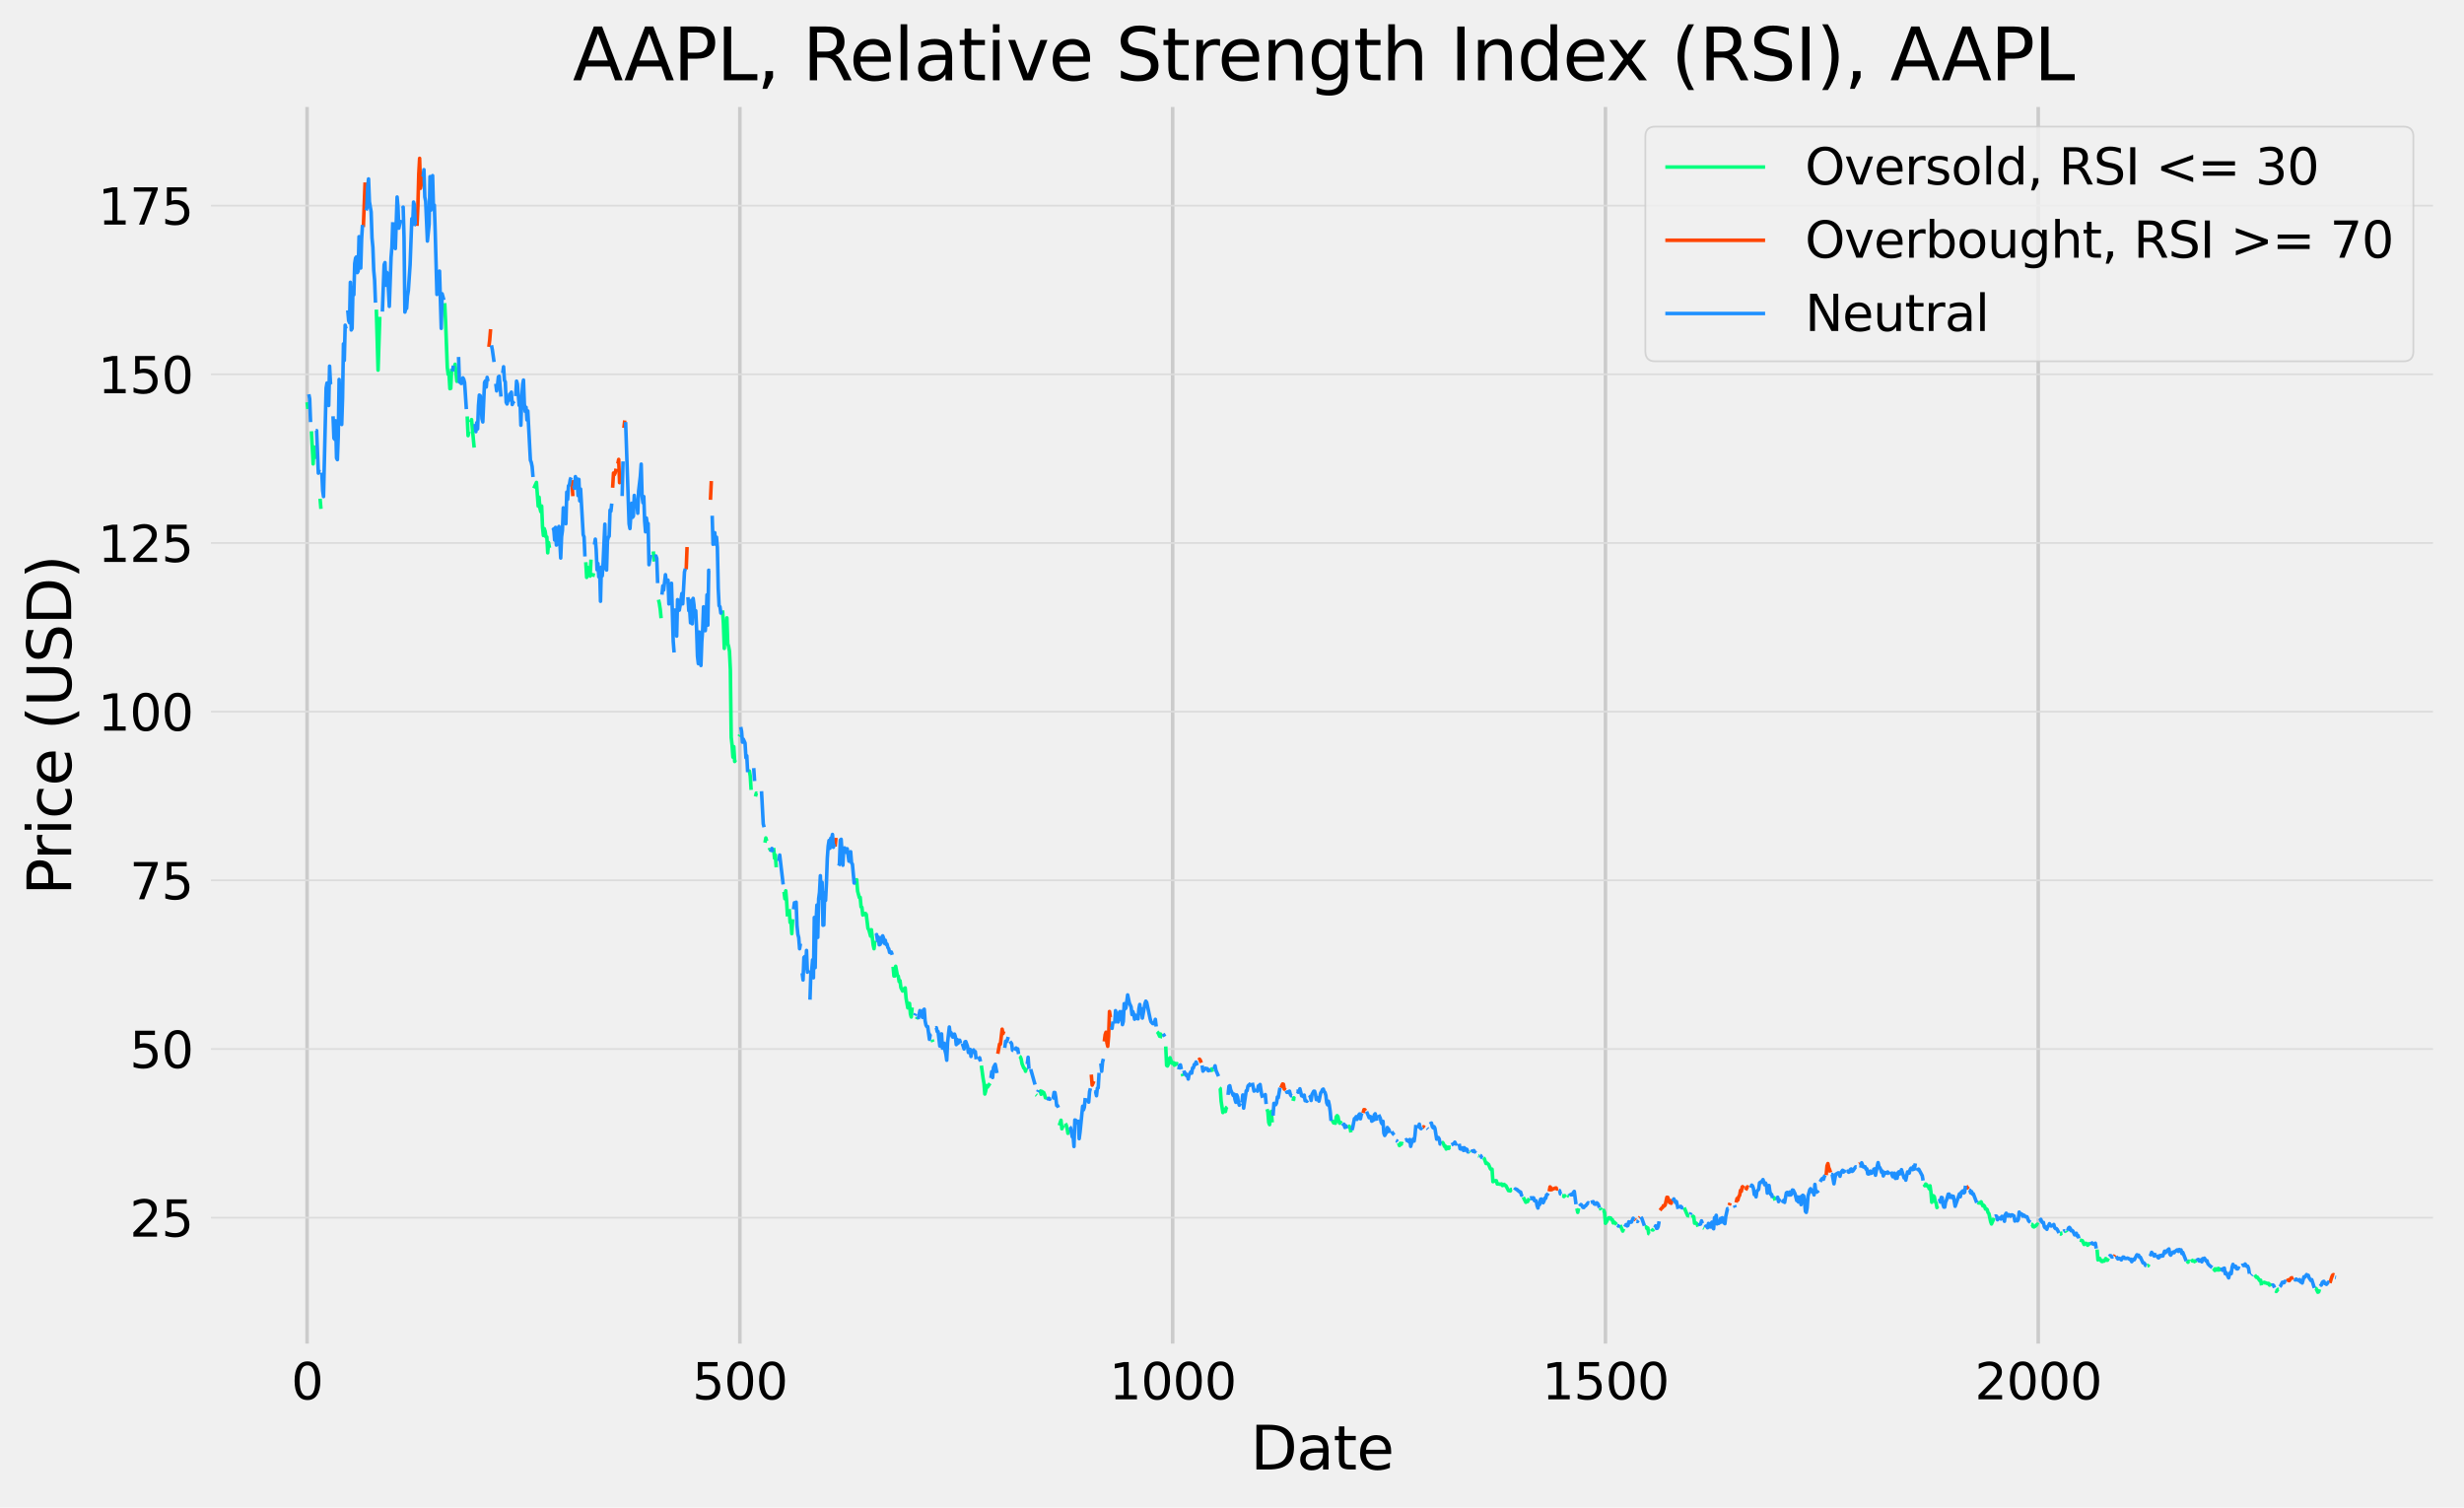 <?xml version="1.0" encoding="utf-8" standalone="no"?>
<!DOCTYPE svg PUBLIC "-//W3C//DTD SVG 1.1//EN"
  "http://www.w3.org/Graphics/SVG/1.1/DTD/svg11.dtd">
<svg xmlns:xlink="http://www.w3.org/1999/xlink" width="691.282pt" height="422.947pt" viewBox="0 0 691.282 422.947" xmlns="http://www.w3.org/2000/svg" version="1.1">
 <defs>
  <style type="text/css">*{stroke-linejoin: round; stroke-linecap: butt}</style>
 </defs>
 <g id="figure_1">
  <g id="patch_1">
   <path d="M 0 422.947 
L 691.282 422.947 
L 691.282 0 
L 0 0 
z
" style="fill: #f0f0f0"/>
  </g>
  <g id="axes_1">
   <g id="patch_2">
    <path d="M 57.682 378.438 
L 684.082 378.438 
L 684.082 28.518 
L 57.682 28.518 
z
" style="fill: #f0f0f0"/>
   </g>
   <g id="matplotlib.axis_1">
    <g id="xtick_1">
     <g id="line2d_1">
      <path d="M 86.154 378.438 
L 86.154 28.518 
" clip-path="url(#pfb2d275cf6)" style="fill: none; stroke: #cbcbcb"/>
     </g>
     <g id="line2d_2"/>
     <g id="text_1">
      <!-- 0 -->
      <g transform="translate(81.701 392.576)scale(0.14 -0.14)">
       <defs>
        <path id="DejaVuSans-30" d="M 2034 4250 
Q 1547 4250 1301 3770 
Q 1056 3291 1056 2328 
Q 1056 1369 1301 889 
Q 1547 409 2034 409 
Q 2525 409 2770 889 
Q 3016 1369 3016 2328 
Q 3016 3291 2770 3770 
Q 2525 4250 2034 4250 
z
M 2034 4750 
Q 2819 4750 3233 4129 
Q 3647 3509 3647 2328 
Q 3647 1150 3233 529 
Q 2819 -91 2034 -91 
Q 1250 -91 836 529 
Q 422 1150 422 2328 
Q 422 3509 836 4129 
Q 1250 4750 2034 4750 
z
" transform="scale(0.016)"/>
       </defs>
       <use xlink:href="#DejaVuSans-30"/>
      </g>
     </g>
    </g>
    <g id="xtick_2">
     <g id="line2d_3">
      <path d="M 207.573 378.438 
L 207.573 28.518 
" clip-path="url(#pfb2d275cf6)" style="fill: none; stroke: #cbcbcb"/>
     </g>
     <g id="line2d_4"/>
     <g id="text_2">
      <!-- 500 -->
      <g transform="translate(194.212 392.576)scale(0.14 -0.14)">
       <defs>
        <path id="DejaVuSans-35" d="M 691 4666 
L 3169 4666 
L 3169 4134 
L 1269 4134 
L 1269 2991 
Q 1406 3038 1543 3061 
Q 1681 3084 1819 3084 
Q 2600 3084 3056 2656 
Q 3513 2228 3513 1497 
Q 3513 744 3044 326 
Q 2575 -91 1722 -91 
Q 1428 -91 1123 -41 
Q 819 9 494 109 
L 494 744 
Q 775 591 1075 516 
Q 1375 441 1709 441 
Q 2250 441 2565 725 
Q 2881 1009 2881 1497 
Q 2881 1984 2565 2268 
Q 2250 2553 1709 2553 
Q 1456 2553 1204 2497 
Q 953 2441 691 2322 
L 691 4666 
z
" transform="scale(0.016)"/>
       </defs>
       <use xlink:href="#DejaVuSans-35"/>
       <use xlink:href="#DejaVuSans-30" x="63.623"/>
       <use xlink:href="#DejaVuSans-30" x="127.246"/>
      </g>
     </g>
    </g>
    <g id="xtick_3">
     <g id="line2d_5">
      <path d="M 328.992 378.438 
L 328.992 28.518 
" clip-path="url(#pfb2d275cf6)" style="fill: none; stroke: #cbcbcb"/>
     </g>
     <g id="line2d_6"/>
     <g id="text_3">
      <!-- 1000 -->
      <g transform="translate(311.177 392.576)scale(0.14 -0.14)">
       <defs>
        <path id="DejaVuSans-31" d="M 794 531 
L 1825 531 
L 1825 4091 
L 703 3866 
L 703 4441 
L 1819 4666 
L 2450 4666 
L 2450 531 
L 3481 531 
L 3481 0 
L 794 0 
L 794 531 
z
" transform="scale(0.016)"/>
       </defs>
       <use xlink:href="#DejaVuSans-31"/>
       <use xlink:href="#DejaVuSans-30" x="63.623"/>
       <use xlink:href="#DejaVuSans-30" x="127.246"/>
       <use xlink:href="#DejaVuSans-30" x="190.869"/>
      </g>
     </g>
    </g>
    <g id="xtick_4">
     <g id="line2d_7">
      <path d="M 450.411 378.438 
L 450.411 28.518 
" clip-path="url(#pfb2d275cf6)" style="fill: none; stroke: #cbcbcb"/>
     </g>
     <g id="line2d_8"/>
     <g id="text_4">
      <!-- 1500 -->
      <g transform="translate(432.596 392.576)scale(0.14 -0.14)">
       <use xlink:href="#DejaVuSans-31"/>
       <use xlink:href="#DejaVuSans-35" x="63.623"/>
       <use xlink:href="#DejaVuSans-30" x="127.246"/>
       <use xlink:href="#DejaVuSans-30" x="190.869"/>
      </g>
     </g>
    </g>
    <g id="xtick_5">
     <g id="line2d_9">
      <path d="M 571.83 378.438 
L 571.83 28.518 
" clip-path="url(#pfb2d275cf6)" style="fill: none; stroke: #cbcbcb"/>
     </g>
     <g id="line2d_10"/>
     <g id="text_5">
      <!-- 2000 -->
      <g transform="translate(554.015 392.576)scale(0.14 -0.14)">
       <defs>
        <path id="DejaVuSans-32" d="M 1228 531 
L 3431 531 
L 3431 0 
L 469 0 
L 469 531 
Q 828 903 1448 1529 
Q 2069 2156 2228 2338 
Q 2531 2678 2651 2914 
Q 2772 3150 2772 3378 
Q 2772 3750 2511 3984 
Q 2250 4219 1831 4219 
Q 1534 4219 1204 4116 
Q 875 4013 500 3803 
L 500 4441 
Q 881 4594 1212 4672 
Q 1544 4750 1819 4750 
Q 2544 4750 2975 4387 
Q 3406 4025 3406 3419 
Q 3406 3131 3298 2873 
Q 3191 2616 2906 2266 
Q 2828 2175 2409 1742 
Q 1991 1309 1228 531 
z
" transform="scale(0.016)"/>
       </defs>
       <use xlink:href="#DejaVuSans-32"/>
       <use xlink:href="#DejaVuSans-30" x="63.623"/>
       <use xlink:href="#DejaVuSans-30" x="127.246"/>
       <use xlink:href="#DejaVuSans-30" x="190.869"/>
      </g>
     </g>
    </g>
    <g id="text_6">
     <!-- Date -->
     <g transform="translate(350.804 412.253)scale(0.168 -0.168)">
      <defs>
       <path id="DejaVuSans-44" d="M 1259 4147 
L 1259 519 
L 2022 519 
Q 2988 519 3436 956 
Q 3884 1394 3884 2338 
Q 3884 3275 3436 3711 
Q 2988 4147 2022 4147 
L 1259 4147 
z
M 628 4666 
L 1925 4666 
Q 3281 4666 3915 4102 
Q 4550 3538 4550 2338 
Q 4550 1131 3912 565 
Q 3275 0 1925 0 
L 628 0 
L 628 4666 
z
" transform="scale(0.016)"/>
       <path id="DejaVuSans-61" d="M 2194 1759 
Q 1497 1759 1228 1600 
Q 959 1441 959 1056 
Q 959 750 1161 570 
Q 1363 391 1709 391 
Q 2188 391 2477 730 
Q 2766 1069 2766 1631 
L 2766 1759 
L 2194 1759 
z
M 3341 1997 
L 3341 0 
L 2766 0 
L 2766 531 
Q 2569 213 2275 61 
Q 1981 -91 1556 -91 
Q 1019 -91 701 211 
Q 384 513 384 1019 
Q 384 1609 779 1909 
Q 1175 2209 1959 2209 
L 2766 2209 
L 2766 2266 
Q 2766 2663 2505 2880 
Q 2244 3097 1772 3097 
Q 1472 3097 1187 3025 
Q 903 2953 641 2809 
L 641 3341 
Q 956 3463 1253 3523 
Q 1550 3584 1831 3584 
Q 2591 3584 2966 3190 
Q 3341 2797 3341 1997 
z
" transform="scale(0.016)"/>
       <path id="DejaVuSans-74" d="M 1172 4494 
L 1172 3500 
L 2356 3500 
L 2356 3053 
L 1172 3053 
L 1172 1153 
Q 1172 725 1289 603 
Q 1406 481 1766 481 
L 2356 481 
L 2356 0 
L 1766 0 
Q 1100 0 847 248 
Q 594 497 594 1153 
L 594 3053 
L 172 3053 
L 172 3500 
L 594 3500 
L 594 4494 
L 1172 4494 
z
" transform="scale(0.016)"/>
       <path id="DejaVuSans-65" d="M 3597 1894 
L 3597 1613 
L 953 1613 
Q 991 1019 1311 708 
Q 1631 397 2203 397 
Q 2534 397 2845 478 
Q 3156 559 3463 722 
L 3463 178 
Q 3153 47 2828 -22 
Q 2503 -91 2169 -91 
Q 1331 -91 842 396 
Q 353 884 353 1716 
Q 353 2575 817 3079 
Q 1281 3584 2069 3584 
Q 2775 3584 3186 3129 
Q 3597 2675 3597 1894 
z
M 3022 2063 
Q 3016 2534 2758 2815 
Q 2500 3097 2075 3097 
Q 1594 3097 1305 2825 
Q 1016 2553 972 2059 
L 3022 2063 
z
" transform="scale(0.016)"/>
      </defs>
      <use xlink:href="#DejaVuSans-44"/>
      <use xlink:href="#DejaVuSans-61" x="77.002"/>
      <use xlink:href="#DejaVuSans-74" x="138.281"/>
      <use xlink:href="#DejaVuSans-65" x="177.49"/>
     </g>
    </g>
   </g>
   <g id="matplotlib.axis_2">
    <g id="ytick_1">
     <g id="line2d_11">
      <path d="M 57.682 341.613 
L 684.082 341.613 
" clip-path="url(#pfb2d275cf6)" style="fill: none; stroke: #dcdcdc; stroke-width: 0.5"/>
     </g>
     <g id="line2d_12"/>
     <g id="text_7">
      <!-- 25 -->
      <g transform="translate(36.367 346.932)scale(0.14 -0.14)">
       <use xlink:href="#DejaVuSans-32"/>
       <use xlink:href="#DejaVuSans-35" x="63.623"/>
      </g>
     </g>
    </g>
    <g id="ytick_2">
     <g id="line2d_13">
      <path d="M 57.682 294.293 
L 684.082 294.293 
" clip-path="url(#pfb2d275cf6)" style="fill: none; stroke: #dcdcdc; stroke-width: 0.5"/>
     </g>
     <g id="line2d_14"/>
     <g id="text_8">
      <!-- 50 -->
      <g transform="translate(36.367 299.612)scale(0.14 -0.14)">
       <use xlink:href="#DejaVuSans-35"/>
       <use xlink:href="#DejaVuSans-30" x="63.623"/>
      </g>
     </g>
    </g>
    <g id="ytick_3">
     <g id="line2d_15">
      <path d="M 57.682 246.973 
L 684.082 246.973 
" clip-path="url(#pfb2d275cf6)" style="fill: none; stroke: #dcdcdc; stroke-width: 0.5"/>
     </g>
     <g id="line2d_16"/>
     <g id="text_9">
      <!-- 75 -->
      <g transform="translate(36.367 252.292)scale(0.14 -0.14)">
       <defs>
        <path id="DejaVuSans-37" d="M 525 4666 
L 3525 4666 
L 3525 4397 
L 1831 0 
L 1172 0 
L 2766 4134 
L 525 4134 
L 525 4666 
z
" transform="scale(0.016)"/>
       </defs>
       <use xlink:href="#DejaVuSans-37"/>
       <use xlink:href="#DejaVuSans-35" x="63.623"/>
      </g>
     </g>
    </g>
    <g id="ytick_4">
     <g id="line2d_17">
      <path d="M 57.682 199.653 
L 684.082 199.653 
" clip-path="url(#pfb2d275cf6)" style="fill: none; stroke: #dcdcdc; stroke-width: 0.5"/>
     </g>
     <g id="line2d_18"/>
     <g id="text_10">
      <!-- 100 -->
      <g transform="translate(27.459 204.972)scale(0.14 -0.14)">
       <use xlink:href="#DejaVuSans-31"/>
       <use xlink:href="#DejaVuSans-30" x="63.623"/>
       <use xlink:href="#DejaVuSans-30" x="127.246"/>
      </g>
     </g>
    </g>
    <g id="ytick_5">
     <g id="line2d_19">
      <path d="M 57.682 152.333 
L 684.082 152.333 
" clip-path="url(#pfb2d275cf6)" style="fill: none; stroke: #dcdcdc; stroke-width: 0.5"/>
     </g>
     <g id="line2d_20"/>
     <g id="text_11">
      <!-- 125 -->
      <g transform="translate(27.459 157.651)scale(0.14 -0.14)">
       <use xlink:href="#DejaVuSans-31"/>
       <use xlink:href="#DejaVuSans-32" x="63.623"/>
       <use xlink:href="#DejaVuSans-35" x="127.246"/>
      </g>
     </g>
    </g>
    <g id="ytick_6">
     <g id="line2d_21">
      <path d="M 57.682 105.013 
L 684.082 105.013 
" clip-path="url(#pfb2d275cf6)" style="fill: none; stroke: #dcdcdc; stroke-width: 0.5"/>
     </g>
     <g id="line2d_22"/>
     <g id="text_12">
      <!-- 150 -->
      <g transform="translate(27.459 110.331)scale(0.14 -0.14)">
       <use xlink:href="#DejaVuSans-31"/>
       <use xlink:href="#DejaVuSans-35" x="63.623"/>
       <use xlink:href="#DejaVuSans-30" x="127.246"/>
      </g>
     </g>
    </g>
    <g id="ytick_7">
     <g id="line2d_23">
      <path d="M 57.682 57.692 
L 684.082 57.692 
" clip-path="url(#pfb2d275cf6)" style="fill: none; stroke: #dcdcdc; stroke-width: 0.5"/>
     </g>
     <g id="line2d_24"/>
     <g id="text_13">
      <!-- 175 -->
      <g transform="translate(27.459 63.011)scale(0.14 -0.14)">
       <use xlink:href="#DejaVuSans-31"/>
       <use xlink:href="#DejaVuSans-37" x="63.623"/>
       <use xlink:href="#DejaVuSans-35" x="127.246"/>
      </g>
     </g>
    </g>
    <g id="text_14">
     <!-- Price (USD) -->
     <g transform="translate(19.965 251.143)rotate(-90)scale(0.168 -0.168)">
      <defs>
       <path id="DejaVuSans-50" d="M 1259 4147 
L 1259 2394 
L 2053 2394 
Q 2494 2394 2734 2622 
Q 2975 2850 2975 3272 
Q 2975 3691 2734 3919 
Q 2494 4147 2053 4147 
L 1259 4147 
z
M 628 4666 
L 2053 4666 
Q 2838 4666 3239 4311 
Q 3641 3956 3641 3272 
Q 3641 2581 3239 2228 
Q 2838 1875 2053 1875 
L 1259 1875 
L 1259 0 
L 628 0 
L 628 4666 
z
" transform="scale(0.016)"/>
       <path id="DejaVuSans-72" d="M 2631 2963 
Q 2534 3019 2420 3045 
Q 2306 3072 2169 3072 
Q 1681 3072 1420 2755 
Q 1159 2438 1159 1844 
L 1159 0 
L 581 0 
L 581 3500 
L 1159 3500 
L 1159 2956 
Q 1341 3275 1631 3429 
Q 1922 3584 2338 3584 
Q 2397 3584 2469 3576 
Q 2541 3569 2628 3553 
L 2631 2963 
z
" transform="scale(0.016)"/>
       <path id="DejaVuSans-69" d="M 603 3500 
L 1178 3500 
L 1178 0 
L 603 0 
L 603 3500 
z
M 603 4863 
L 1178 4863 
L 1178 4134 
L 603 4134 
L 603 4863 
z
" transform="scale(0.016)"/>
       <path id="DejaVuSans-63" d="M 3122 3366 
L 3122 2828 
Q 2878 2963 2633 3030 
Q 2388 3097 2138 3097 
Q 1578 3097 1268 2742 
Q 959 2388 959 1747 
Q 959 1106 1268 751 
Q 1578 397 2138 397 
Q 2388 397 2633 464 
Q 2878 531 3122 666 
L 3122 134 
Q 2881 22 2623 -34 
Q 2366 -91 2075 -91 
Q 1284 -91 818 406 
Q 353 903 353 1747 
Q 353 2603 823 3093 
Q 1294 3584 2113 3584 
Q 2378 3584 2631 3529 
Q 2884 3475 3122 3366 
z
" transform="scale(0.016)"/>
       <path id="DejaVuSans-20" transform="scale(0.016)"/>
       <path id="DejaVuSans-28" d="M 1984 4856 
Q 1566 4138 1362 3434 
Q 1159 2731 1159 2009 
Q 1159 1288 1364 580 
Q 1569 -128 1984 -844 
L 1484 -844 
Q 1016 -109 783 600 
Q 550 1309 550 2009 
Q 550 2706 781 3412 
Q 1013 4119 1484 4856 
L 1984 4856 
z
" transform="scale(0.016)"/>
       <path id="DejaVuSans-55" d="M 556 4666 
L 1191 4666 
L 1191 1831 
Q 1191 1081 1462 751 
Q 1734 422 2344 422 
Q 2950 422 3222 751 
Q 3494 1081 3494 1831 
L 3494 4666 
L 4128 4666 
L 4128 1753 
Q 4128 841 3676 375 
Q 3225 -91 2344 -91 
Q 1459 -91 1007 375 
Q 556 841 556 1753 
L 556 4666 
z
" transform="scale(0.016)"/>
       <path id="DejaVuSans-53" d="M 3425 4513 
L 3425 3897 
Q 3066 4069 2747 4153 
Q 2428 4238 2131 4238 
Q 1616 4238 1336 4038 
Q 1056 3838 1056 3469 
Q 1056 3159 1242 3001 
Q 1428 2844 1947 2747 
L 2328 2669 
Q 3034 2534 3370 2195 
Q 3706 1856 3706 1288 
Q 3706 609 3251 259 
Q 2797 -91 1919 -91 
Q 1588 -91 1214 -16 
Q 841 59 441 206 
L 441 856 
Q 825 641 1194 531 
Q 1563 422 1919 422 
Q 2459 422 2753 634 
Q 3047 847 3047 1241 
Q 3047 1584 2836 1778 
Q 2625 1972 2144 2069 
L 1759 2144 
Q 1053 2284 737 2584 
Q 422 2884 422 3419 
Q 422 4038 858 4394 
Q 1294 4750 2059 4750 
Q 2388 4750 2728 4690 
Q 3069 4631 3425 4513 
z
" transform="scale(0.016)"/>
       <path id="DejaVuSans-29" d="M 513 4856 
L 1013 4856 
Q 1481 4119 1714 3412 
Q 1947 2706 1947 2009 
Q 1947 1309 1714 600 
Q 1481 -109 1013 -844 
L 513 -844 
Q 928 -128 1133 580 
Q 1338 1288 1338 2009 
Q 1338 2731 1133 3434 
Q 928 4138 513 4856 
z
" transform="scale(0.016)"/>
      </defs>
      <use xlink:href="#DejaVuSans-50"/>
      <use xlink:href="#DejaVuSans-72" x="58.553"/>
      <use xlink:href="#DejaVuSans-69" x="99.666"/>
      <use xlink:href="#DejaVuSans-63" x="127.449"/>
      <use xlink:href="#DejaVuSans-65" x="182.43"/>
      <use xlink:href="#DejaVuSans-20" x="243.953"/>
      <use xlink:href="#DejaVuSans-28" x="275.74"/>
      <use xlink:href="#DejaVuSans-55" x="314.754"/>
      <use xlink:href="#DejaVuSans-53" x="387.947"/>
      <use xlink:href="#DejaVuSans-44" x="451.424"/>
      <use xlink:href="#DejaVuSans-29" x="528.426"/>
     </g>
    </g>
   </g>
   <g id="line2d_25">
    <path d="M 86.154 112.849 
L 86.397 114.723 
M 87.369 120.988 
L 87.854 130.149 
L 88.097 125.398 
L 88.34 128.786 
M 89.797 139.916 
L 90.04 142.755 
M 105.581 86.861 
L 106.067 103.839 
L 106.553 88.886 
M 124.766 85.043 
L 125.009 90.116 
L 125.494 103.12 
L 125.737 105.013 
L 125.98 105.031 
L 126.223 109.044 
L 126.466 108.95 
L 126.708 103.479 
M 127.437 103.195 
L 127.68 102.192 
L 128.165 106.981 
L 128.408 105.391 
M 131.079 116.824 
L 131.322 122.218 
L 131.565 121.082 
M 132.051 118.451 
L 132.294 117.713 
L 133.022 125.568 
M 149.778 136.982 
L 150.506 135.335 
L 150.992 141.998 
L 151.235 139.48 
L 151.478 142.585 
L 151.721 143.55 
L 151.964 141.96 
L 152.206 147.884 
L 152.449 150.232 
L 152.692 148.301 
L 152.935 149.039 
L 153.178 150.629 
L 153.421 150.648 
L 153.663 155.096 
L 153.906 152.219 
L 154.149 153.695 
M 164.348 157.727 
L 164.591 161.986 
L 164.834 159.166 
L 165.077 159.506 
L 165.562 161.626 
L 165.805 156.989 
M 166.291 161.816 
L 166.534 160.793 
M 183.29 154.699 
L 183.532 157.538 
M 184.747 168.251 
L 184.989 169.311 
L 185.232 170.939 
L 185.475 173.437 
M 202.717 171.242 
L 202.959 175.027 
L 203.202 181.908 
L 203.445 175.562 
L 203.688 178.619 
L 203.931 173.338 
L 204.174 180.606 
L 204.416 181.359 
L 204.659 182.736 
L 204.902 187.804 
L 205.145 206.864 
L 205.388 209.041 
L 205.631 212.424 
L 205.873 209.476 
L 206.116 213.631 
L 206.359 213.196 
M 207.331 206.604 
L 207.573 206.235 
M 210.002 216.636 
L 210.245 216.309 
L 210.487 217.738 
L 210.73 221.595 
M 211.944 223.445 
L 212.187 222.494 
L 212.43 222.56 
M 214.616 236.411 
L 214.858 235.086 
L 215.101 235.928 
M 215.587 238.483 
L 215.83 238.337 
L 216.073 238.403 
M 217.044 237.873 
L 217.287 240.755 
L 217.53 239.894 
L 217.773 243.324 
M 219.958 250.209 
L 220.201 252.145 
L 220.444 249.907 
L 220.687 252.779 
L 220.929 257.109 
M 221.415 255.031 
L 221.658 258.788 
L 221.901 258.282 
L 222.144 261.94 
L 222.386 257.889 
M 240.114 248.189 
L 240.356 246.807 
L 240.599 249.978 
L 241.085 251.799 
L 241.328 251.747 
L 241.571 254.416 
L 241.813 254.544 
L 242.056 256.702 
L 242.299 256.427 
L 242.542 256.56 
L 242.785 256.243 
L 243.028 256.503 
L 243.513 260.478 
L 243.756 260.804 
L 244.242 262.626 
L 244.485 260.833 
L 244.97 265.077 
L 245.213 266.161 
L 245.456 263.932 
M 250.556 271.219 
L 250.798 273.822 
L 251.041 273.808 
L 251.284 271.082 
L 251.77 273.671 
L 252.013 273.86 
L 252.256 275.384 
L 252.498 275.123 
L 252.741 277.064 
L 253.227 278.029 
L 253.713 277.319 
L 253.955 277.158 
L 254.198 280.054 
L 254.684 282.747 
L 254.927 281.488 
L 255.17 281.512 
L 255.412 284.441 
L 255.655 285.321 
L 255.898 282.657 
M 257.112 285.927 
L 257.355 285.434 
M 261.483 291.676 
L 261.726 292.324 
M 275.325 298.954 
L 275.811 302.555 
L 276.054 303.927 
L 276.296 306.927 
L 276.539 306.09 
L 276.782 304.561 
L 277.025 304.997 
L 277.753 303.918 
M 286.01 296.332 
L 286.253 296.493 
L 286.496 297.122 
L 286.738 298.438 
L 287.224 299.63 
L 287.467 299.749 
L 287.71 300.544 
L 287.953 299.621 
M 290.624 307.112 
L 290.867 307.306 
M 291.595 305.721 
L 291.838 306.137 
L 292.081 306.998 
L 292.324 306.184 
L 292.567 306.44 
L 292.809 306.487 
L 293.052 307.083 
L 293.295 307.987 
L 293.538 307.528 
M 297.18 315.738 
L 297.666 314.281 
L 297.909 316.675 
L 298.152 316.098 
L 298.395 316.391 
M 298.88 315.18 
L 299.123 315.615 
L 299.366 316.5 
L 299.609 317.953 
L 299.852 316.869 
M 324.621 289.447 
L 324.864 289.679 
L 325.35 290.73 
L 325.593 290.091 
L 325.835 290.862 
L 326.078 290.928 
M 327.05 293.583 
L 327.292 298.888 
L 327.535 299.067 
L 327.778 298.561 
L 328.021 297.033 
L 328.264 296.744 
L 328.749 298.263 
L 328.992 298.343 
L 329.235 298.135 
L 329.478 298.835 
L 329.721 298.339 
L 329.964 298.594 
L 330.206 298.395 
L 330.449 298.537 
M 331.663 301.201 
L 331.906 301.902 
M 339.677 300.449 
L 339.92 299.886 
L 340.163 300.709 
M 342.105 305.228 
L 342.348 305.38 
L 342.591 308.915 
L 343.077 312.123 
L 343.32 311.224 
L 343.805 311.83 
L 344.048 310.741 
L 344.291 310.514 
M 355.462 311.167 
L 355.704 311.938 
L 355.947 314.92 
L 356.19 315.516 
L 356.676 311.787 
L 356.919 314.882 
M 362.747 308.853 
L 362.99 307.978 
L 363.232 308.205 
L 363.475 308.219 
M 373.674 314.92 
L 373.917 314.593 
L 374.16 315.033 
L 374.403 314.995 
L 374.646 315.123 
L 374.889 313.334 
L 375.131 312.998 
L 375.374 313.278 
L 375.617 314.645 
L 375.86 315.114 
L 376.103 314.853 
L 376.346 315.161 
M 378.288 316.401 
L 378.531 315.951 
L 378.774 316.467 
L 379.017 317.693 
M 392.373 320.707 
L 392.616 321.393 
L 392.859 320.749 
L 393.101 321.029 
L 393.344 320.783 
L 393.587 320.943 
M 404.515 320.943 
L 404.758 320.541 
L 405 320.962 
L 405.243 321.611 
L 405.486 321.53 
L 405.729 322.363 
L 406.215 321.819 
L 406.457 322.188 
L 406.7 321.833 
L 406.943 321.913 
M 412.286 323.092 
L 412.528 323.309 
M 414.714 324.265 
L 414.957 324.327 
M 416.171 324.809 
L 416.414 325.041 
L 416.9 326.414 
L 417.142 326.272 
L 417.628 326.693 
L 418.114 327.852 
L 418.357 328.112 
L 418.599 328.008 
L 418.842 331.51 
L 419.571 331.231 
L 419.814 331.259 
L 420.056 332.163 
L 420.542 332.149 
L 420.785 332.253 
L 421.271 332.149 
L 421.513 332.603 
L 421.756 332.504 
L 421.999 332.267 
L 422.242 332.57 
L 422.485 332.627 
L 423.213 334.032 
L 423.456 333.971 
L 423.699 334.127 
L 423.942 333.696 
L 424.185 333.682 
M 427.342 335.878 
L 428.07 337.302 
L 428.313 336.928 
L 428.556 337.122 
L 429.041 336.19 
M 438.269 335.438 
L 438.512 335.461 
L 438.755 335.688 
L 438.998 335.438 
L 439.241 335.849 
M 439.726 335.419 
L 440.212 335.598 
M 442.397 339.039 
L 442.64 340.132 
L 442.883 339.001 
M 448.954 338.873 
L 449.197 339.493 
M 449.683 339.621 
L 449.925 339.559 
L 450.168 340.217 
L 450.411 343.189 
L 450.654 342.872 
L 451.14 341.883 
L 451.382 341.632 
L 451.868 341.693 
L 452.111 342.19 
L 452.354 342.185 
L 452.597 343.094 
L 452.839 342.834 
L 453.568 343.534 
M 454.539 343.695 
L 455.268 345.379 
L 455.511 344.736 
M 461.582 344.357 
L 461.824 344.187 
L 462.067 344.693 
L 462.31 344.509 
L 462.553 346.099 
L 462.796 346.184 
M 463.282 344.726 
L 463.524 345.025 
L 463.767 345.058 
L 464.01 344.812 
M 472.509 338.788 
L 473.238 340.543 
L 473.481 341.059 
L 473.966 341.125 
M 474.695 340.903 
L 474.938 341.258 
L 475.181 341.362 
L 475.423 343.179 
L 475.666 343.075 
L 475.909 343.146 
L 476.152 343.458 
L 476.395 344.125 
M 477.852 344.457 
L 478.095 344.594 
M 497.522 336.389 
L 497.764 336.001 
L 498.007 336.781 
M 539.775 332.281 
L 540.018 332.655 
L 540.261 332.177 
L 540.504 332.357 
L 540.747 332.788 
L 540.99 332.797 
L 541.232 333.493 
L 541.475 332.669 
L 541.718 334.368 
L 541.961 337.288 
L 542.204 335.414 
L 542.447 335.471 
L 542.689 335.745 
L 542.932 337.094 
L 543.175 337.486 
L 543.418 338.778 
L 543.661 338.386 
M 554.831 337.349 
L 555.074 337.496 
L 555.317 337.42 
L 555.56 337.543 
L 555.803 337.165 
L 556.288 338.31 
L 556.531 338.14 
L 556.774 338.423 
L 557.017 339.195 
L 557.26 339.143 
L 557.503 339.327 
L 557.745 340.198 
L 557.988 340.444 
L 558.474 342.715 
L 558.717 343.383 
L 559.445 341.703 
M 569.887 343.52 
L 570.13 343.51 
L 570.373 344.102 
L 570.616 344.225 
L 571.101 343.922 
L 571.587 343.444 
L 571.83 343.695 
M 577.901 346.174 
L 578.144 346.212 
L 578.387 345.952 
L 578.629 345.914 
M 579.601 345.304 
L 579.844 345.739 
M 583.486 347.881 
L 584.215 348.063 
L 584.7 349.129 
L 584.943 348.787 
L 585.429 348.857 
L 585.672 349.35 
L 586.4 348.751 
M 588.343 350.552 
L 588.586 353.46 
L 588.829 352.99 
L 589.071 353.026 
L 589.557 353.848 
L 589.8 353.919 
L 590.043 353.667 
L 590.286 353.807 
L 590.529 353.546 
L 590.771 353.083 
L 591.014 353.548 
L 591.257 353.546 
L 591.5 352.982 
M 602.428 355.147 
L 602.67 355.082 
L 602.913 354.693 
M 613.598 353.704 
L 613.841 354.119 
L 614.084 353.811 
L 614.327 353.873 
M 614.812 353.229 
L 615.055 353.738 
L 615.541 353.845 
L 615.784 353.743 
L 616.026 354.288 
M 620.883 355.833 
L 621.126 356.04 
L 621.369 356.421 
L 621.612 355.961 
L 621.855 356.28 
L 622.097 356.254 
L 622.34 355.839 
L 622.583 355.947 
L 622.826 356.704 
M 632.539 357.665 
L 633.025 358.342 
L 633.268 358.288 
L 633.996 359.29 
L 634.239 359.154 
L 634.482 360.609 
M 634.968 360.206 
L 635.211 359.746 
L 636.182 360.101 
L 636.425 360.048 
L 636.668 360.491 
L 636.911 360.382 
L 637.153 360.875 
M 638.368 362.127 
L 638.61 362.313 
L 639.096 361.715 
L 639.339 361.721 
M 649.538 361.524 
L 649.781 361.479 
L 650.267 362.533 
L 650.509 362.43 
L 650.752 361.704 
L 650.752 361.704 
" clip-path="url(#pfb2d275cf6)" style="fill: none; stroke: #00ff7f"/>
   </g>
   <g id="line2d_26">
    <path d="M 101.939 63.693 
L 102.425 51.181 
M 116.995 63.371 
L 117.238 57.844 
L 117.481 48.796 
L 117.723 44.424 
L 117.966 52.828 
L 118.209 51.635 
L 118.452 49.402 
M 137.15 97.309 
L 137.393 95.34 
L 137.636 92.35 
M 160.463 134.692 
L 160.706 139.197 
M 171.876 136.831 
L 172.119 132.704 
L 172.362 133.158 
L 172.605 132.666 
L 172.848 131.493 
M 173.333 130.073 
L 173.576 128.881 
L 173.819 135.411 
L 174.062 133.423 
L 174.305 135.032 
M 175.033 120.041 
L 175.276 117.959 
M 192.517 159.714 
L 192.76 153.468 
M 199.317 140.219 
L 199.56 134.957 
M 234.286 237.494 
L 234.528 235.043 
M 279.939 295.627 
L 280.425 292.92 
L 280.668 292.939 
L 281.153 288.733 
L 281.396 289.963 
L 281.639 289.315 
M 306.165 301.476 
L 306.408 304.429 
L 306.894 303.312 
M 309.808 292.178 
L 310.051 290.275 
L 310.294 289.584 
L 310.537 292.509 
L 310.779 293.54 
L 311.022 290.753 
L 311.265 283.778 
L 311.508 285.368 
M 336.277 297.387 
L 336.52 297.141 
L 336.763 297.458 
L 337.006 298.159 
M 359.347 305.176 
L 359.833 304.107 
L 360.075 304.183 
L 360.318 305.56 
L 360.561 305.134 
M 382.417 312.237 
L 382.659 311.304 
L 382.902 311.328 
L 383.145 311.636 
M 399.172 316.245 
L 399.415 316.121 
L 399.658 316.372 
M 434.627 334.236 
L 434.87 332.977 
L 435.112 333.261 
L 435.355 333.758 
L 435.598 333.54 
L 435.841 333.512 
L 436.327 333.308 
L 436.569 333.27 
L 436.812 333.578 
L 437.055 333.408 
M 458.668 342.072 
L 458.91 342.261 
M 459.882 341.679 
L 460.125 341.447 
M 465.71 339.554 
L 466.196 338.925 
L 466.438 338.788 
L 466.681 338.239 
L 466.924 338.343 
L 467.167 338.073 
L 467.653 335.887 
L 467.895 335.915 
L 468.381 337.345 
L 468.867 337.572 
L 469.11 336.427 
M 485.137 338.149 
L 485.38 337.477 
M 487.08 337.363 
L 487.322 336.247 
L 487.565 336.649 
L 487.808 335.707 
L 488.051 335.376 
L 488.294 333.961 
L 488.537 334.221 
L 488.779 332.986 
L 489.022 332.963 
L 489.265 332.608 
M 489.751 333.909 
L 490.237 332.953 
L 490.479 333.185 
M 512.335 329.679 
L 512.578 327.062 
L 512.82 326.437 
L 513.063 327.597 
L 513.306 328.122 
L 513.549 328.922 
M 521.563 326.574 
L 521.805 326.449 
M 551.674 332.622 
L 551.917 333.284 
L 552.16 332.799 
M 593.2 352.444 
L 593.443 352.092 
M 641.524 359.351 
L 642.01 359.066 
L 642.253 359.293 
L 642.739 358.559 
L 642.981 358.464 
L 643.224 358.531 
L 643.467 358.406 
M 653.666 359.939 
L 654.152 358.372 
L 654.395 357.76 
L 654.638 357.595 
L 654.881 357.708 
M 655.609 358.209 
" clip-path="url(#pfb2d275cf6)" style="fill: none; stroke: #ff4500"/>
   </g>
   <g id="line2d_27">
    <path d="M 86.64 110.615 
L 86.883 111.921 
L 87.126 118.414 
M 88.583 120.798 
L 88.826 120.798 
L 89.311 132.742 
L 89.554 131.758 
M 90.283 132.591 
L 90.526 137.644 
L 90.768 139.31 
L 91.497 108.874 
L 91.74 107.454 
L 91.983 112.319 
L 92.225 113.757 
L 92.468 102.722 
L 92.711 107.454 
L 92.954 107.208 
M 93.44 116.786 
L 93.682 122.956 
L 93.925 123.259 
L 94.168 118.054 
L 94.411 128.502 
L 94.654 128.956 
L 94.897 122.388 
L 95.139 106.451 
L 95.382 113.454 
L 95.625 110.483 
L 95.868 119.095 
L 96.111 111.637 
L 96.354 96.476 
L 96.597 101.113 
L 96.839 91.233 
L 97.082 92.198 
M 97.568 87.069 
L 97.811 89.946 
L 98.054 90.533 
L 98.296 79.195 
L 98.539 92.577 
L 98.782 92.141 
L 99.025 80.633 
L 99.268 82.696 
L 99.511 73.933 
L 99.753 72.4 
L 99.996 72.078 
L 100.239 76.488 
L 100.482 76.072 
L 100.725 66.399 
L 101.21 75.201 
L 101.453 66.986 
L 101.696 63.106 
M 102.667 58.998 
L 102.91 58.431 
L 103.153 52.449 
L 103.396 50.197 
L 103.639 56.557 
L 104.124 59.453 
L 104.367 66.759 
L 104.61 69.39 
L 104.853 75.901 
L 105.096 78.551 
L 105.339 84.911 
M 107.281 87.409 
L 107.767 74.292 
L 108.01 73.668 
L 108.253 80.028 
L 108.496 76.393 
L 108.738 76.904 
L 109.224 85.952 
L 109.71 72.267 
L 109.953 69.276 
L 110.195 62.33 
M 110.681 69.276 
L 110.924 69.731 
L 111.41 55.27 
L 111.652 58.014 
L 111.895 64.014 
L 112.381 61.667 
M 112.867 58.431 
L 113.109 58.109 
L 113.352 66.532 
L 113.595 87.561 
L 113.838 86.671 
L 114.081 86.501 
L 114.324 83.018 
L 114.566 81.523 
L 115.052 74.292 
L 115.538 61.346 
L 115.781 63.011 
L 116.024 56.689 
L 116.266 57.541 
L 116.509 63.011 
L 116.752 63.049 
M 118.695 49.572 
L 118.938 47.604 
L 119.18 55.27 
L 119.423 56.481 
L 119.909 67.63 
L 120.395 62.879 
L 120.637 49.553 
L 120.88 58.961 
L 121.123 56.292 
L 121.366 49.269 
L 121.609 58.525 
L 121.852 57.541 
L 122.094 64.923 
L 122.58 82.602 
L 122.823 78.968 
L 123.066 77.056 
L 123.309 76.053 
L 123.794 92.123 
L 124.037 82.412 
L 124.523 84.154 
M 126.951 104.18 
L 127.194 102.59 
M 128.651 100.148 
L 128.894 107.189 
L 129.137 106.3 
L 129.38 107.587 
L 129.622 107.492 
L 129.865 105.997 
L 130.108 106.413 
L 130.351 107.36 
L 130.837 114.779 
M 133.265 118.925 
L 133.508 121.101 
L 133.751 118.584 
L 133.994 120.325 
L 134.236 113.776 
L 134.479 110.842 
L 134.722 111.013 
L 134.965 112.868 
L 135.208 117.448 
L 135.451 118.376 
L 135.936 107.303 
L 136.179 106.849 
L 136.422 108.571 
L 136.665 105.864 
L 136.908 106.962 
M 137.879 96.873 
L 138.122 98.104 
L 138.607 101.549 
M 139.093 107.662 
L 139.336 109.669 
L 139.579 108.117 
L 139.822 105.732 
L 140.064 105.561 
L 140.55 111.259 
M 141.036 104.653 
L 141.279 102.893 
L 141.521 106.716 
L 141.764 107.114 
L 142.007 112.849 
L 142.25 113.341 
L 142.493 112.413 
L 142.736 112.319 
L 142.979 110.577 
L 143.221 110.786 
L 143.464 110.01 
L 143.707 113.492 
L 143.95 112.849 
L 144.193 113.265 
M 144.678 111.126 
L 144.921 106.924 
L 145.164 107.738 
L 145.65 113.719 
L 145.893 112.3 
L 146.135 119.303 
L 146.378 111.846 
L 146.621 107.89 
L 146.864 106.621 
L 147.107 113.265 
L 147.35 115.423 
L 147.592 114.268 
L 147.835 117.808 
L 148.078 115.29 
L 148.807 129.108 
L 149.049 129.695 
L 149.292 130.887 
L 149.535 133.821 
M 154.878 148.831 
L 155.12 148.736 
L 155.363 148.358 
L 155.606 151.519 
L 155.849 147.96 
L 156.092 152.919 
L 156.335 152.616 
L 156.82 147.695 
L 157.306 156.554 
L 157.549 150.61 
L 157.792 148.831 
L 158.034 142.471 
L 158.277 143.361 
L 158.52 146.465 
L 158.763 146.938 
L 159.006 138.061 
L 159.249 140.105 
L 159.491 136.282 
L 159.734 136.092 
L 159.977 134.559 
L 160.22 133.935 
M 160.949 136.244 
L 161.191 136.982 
L 161.434 133.707 
L 161.677 134.994 
L 161.92 134.351 
L 162.163 139.026 
L 162.406 134.483 
L 162.648 140.521 
L 162.891 137.2 
L 163.62 150.042 
L 163.863 150.629 
L 164.105 156.118 
M 166.777 152.787 
L 167.019 151.254 
L 167.262 154.244 
L 167.505 159.847 
L 167.748 158.087 
L 167.991 161.834 
L 168.234 159.743 
L 168.476 168.686 
L 168.719 159.109 
L 168.962 161.551 
L 169.205 157.897 
L 169.691 147.052 
L 169.934 159.412 
L 170.176 159.923 
L 170.419 151.67 
L 170.662 150.705 
L 170.905 150.44 
L 171.148 143.115 
L 171.391 143.417 
L 171.633 141.279 
M 174.547 139.159 
L 174.79 129.449 
M 175.519 118.414 
L 176.49 146.976 
L 176.733 148.282 
L 177.219 141.184 
L 177.461 145.14 
L 177.704 144.799 
L 177.947 138.988 
L 178.19 141.127 
M 178.676 140.957 
L 178.919 143.985 
L 179.161 137.777 
L 179.647 133.651 
L 179.89 130.206 
L 180.133 139.14 
L 180.376 141.051 
L 180.618 139.31 
L 180.861 146.219 
L 181.104 149.2 
L 181.347 145.329 
L 181.59 147.014 
L 181.833 146.881 
L 182.075 158.427 
L 182.561 155.664 
M 183.775 156.232 
L 184.018 155.967 
L 184.261 156.648 
L 184.504 163.595 
M 185.718 166.831 
L 185.961 164.371 
L 186.204 165.525 
L 186.689 161.229 
L 186.932 163.197 
L 187.175 163.292 
L 187.418 162.762 
L 187.661 169.425 
L 187.903 168.762 
L 188.146 164.276 
L 188.389 163.633 
L 188.875 179.892 
L 189.118 183.053 
M 189.603 170.655 
L 189.846 178.453 
L 190.089 168.232 
L 190.332 171.166 
L 190.575 171.185 
L 190.818 169.841 
L 191.303 166.51 
L 191.546 169.406 
L 192.032 160.453 
L 192.275 159.544 
M 193.003 167.532 
L 193.246 171.317 
L 193.489 171.109 
L 193.732 174.743 
L 193.974 168.421 
L 194.217 175.008 
L 194.46 167.872 
L 194.703 169.727 
L 194.946 172.983 
L 195.189 171.336 
L 195.431 176.409 
L 195.674 184.094 
L 195.917 186.176 
L 196.16 177.299 
L 196.403 180.573 
L 196.646 186.706 
L 196.888 180.081 
L 197.131 176.693 
L 197.374 170.238 
L 197.617 170.589 
L 197.86 176.939 
L 198.103 174.119 
L 198.346 166.869 
L 198.588 175.387 
L 198.831 159.979 
L 199.074 160.131 
M 199.803 144.686 
L 200.045 152.697 
L 200.288 152.314 
L 200.531 149.451 
L 200.774 152.664 
L 201.017 150.709 
L 201.26 153.525 
L 201.502 165.062 
L 201.745 169.921 
L 201.988 170.196 
L 202.231 172.004 
L 202.474 171.436 
M 207.816 203.959 
L 208.059 205.222 
L 208.302 208.213 
L 208.545 207.375 
L 209.03 208.468 
L 209.273 212.576 
L 209.516 212.027 
L 209.759 216.636 
M 211.459 215.491 
L 211.702 219.115 
M 213.644 221.969 
L 214.13 231.139 
L 214.373 232.067 
M 216.316 239.056 
L 216.558 238.034 
L 216.801 238.999 
M 218.501 241.573 
L 218.744 239.87 
L 219.715 248.127 
M 222.629 255.112 
L 222.872 253.271 
L 223.115 254.34 
L 223.358 253.101 
L 223.601 259.631 
L 223.843 262.12 
L 224.086 263.028 
L 224.329 266.17 
L 224.572 264.732 
M 225.058 273.032 
L 225.301 274.934 
L 225.543 268.603 
L 225.786 268.357 
L 226.029 271.702 
L 226.272 266.639 
L 226.515 272.753 
L 226.758 272.109 
M 227.243 280.456 
L 227.486 273.103 
L 227.729 272.208 
L 227.972 269.279 
L 228.215 274.319 
L 228.457 257.397 
L 228.7 271.47 
L 228.943 258.599 
L 229.186 253.91 
L 229.429 262.981 
L 229.672 252.164 
L 229.914 250.323 
L 230.157 245.676 
L 230.4 252.026 
L 230.643 247.536 
L 230.886 259.579 
L 231.129 259.503 
L 231.371 250.451 
L 231.614 252.613 
L 231.857 247.834 
L 232.1 240.797 
L 232.343 237.367 
L 232.586 235.796 
L 232.828 237.982 
L 233.071 235.166 
L 233.314 235.204 
L 233.557 234.102 
L 233.8 237.693 
L 234.043 236.775 
M 235.257 242.875 
L 235.5 242.473 
L 235.743 235.677 
L 235.985 235.455 
L 236.471 242.738 
L 236.714 238.308 
L 236.957 237.873 
L 237.442 239.132 
L 237.685 238.11 
L 238.171 241.607 
L 238.414 240.972 
L 238.657 238.947 
L 238.899 242.085 
L 239.142 242.416 
L 239.628 247.735 
L 239.871 247.067 
M 245.699 262.47 
L 245.942 262.191 
L 246.185 263.871 
L 246.427 262.886 
L 246.67 265.058 
L 246.913 264.95 
L 247.156 264.391 
L 247.399 262.924 
L 247.642 262.541 
L 247.884 263.175 
L 248.127 264.651 
L 248.37 263.785 
L 248.613 264.973 
L 248.856 264.86 
L 249.099 265.834 
L 249.341 266.17 
L 249.584 267.207 
L 249.827 267.259 
L 250.07 267.084 
L 250.313 267.879 
M 256.627 284.881 
L 256.869 284.341 
M 257.598 285.903 
L 258.084 283.518 
L 258.326 284.497 
L 258.812 285.42 
L 259.055 283.369 
L 259.298 283.13 
L 259.541 286.39 
L 259.783 287.587 
L 260.026 288.018 
L 260.269 288.009 
L 260.755 291.595 
L 260.998 290.157 
L 261.241 290.029 
M 262.455 288.397 
L 262.698 288.311 
L 262.94 289.39 
L 263.183 289.395 
L 263.669 293.469 
L 263.912 292.991 
L 264.155 290.048 
L 264.397 294.066 
L 264.64 293.824 
L 264.883 292.67 
L 265.126 294.747 
L 265.369 295.712 
L 265.612 297.444 
L 265.854 292.39 
L 266.34 288.122 
L 266.583 290.138 
L 266.826 289.712 
L 267.069 290.63 
L 267.311 290.971 
L 267.554 290.19 
L 267.797 290.11 
L 268.04 290.876 
L 268.283 293.067 
L 268.526 291.614 
L 268.768 292.708 
L 269.254 291.827 
L 269.497 292.731 
M 269.983 292.764 
L 270.468 294.283 
L 270.711 292.291 
L 270.954 292.206 
L 271.44 293.559 
L 271.683 295.277 
L 271.925 294.416 
L 272.168 294.387 
L 272.411 296.389 
L 272.654 294.965 
L 272.897 294.87 
L 273.14 294.548 
L 273.382 295.301 
L 273.625 295.026 
L 273.868 297.184 
M 274.354 297.061 
L 274.597 297.042 
L 274.839 296.749 
L 275.082 297.804 
M 277.996 302.441 
L 278.239 300.634 
L 278.482 302.295 
L 278.725 299.498 
L 279.21 298.589 
L 279.696 301.05 
M 281.882 293.976 
L 282.125 292.111 
L 282.367 292.258 
L 282.61 291.794 
L 282.853 290.905 
M 283.339 292.149 
L 283.824 292.812 
L 284.067 294.648 
L 284.31 294.657 
M 284.796 294.79 
L 285.039 293.999 
L 285.281 294.529 
L 285.524 294.245 
L 285.767 295.712 
M 288.195 298.528 
L 288.438 296.616 
L 288.681 299.895 
M 289.167 299.962 
L 290.381 304.277 
M 291.11 306.35 
L 291.352 305.872 
M 293.781 308.049 
L 294.024 308.29 
L 294.266 308.11 
L 294.509 308.404 
L 294.752 308.068 
M 295.238 308.295 
L 295.481 308.044 
L 295.723 306.482 
L 295.966 306.511 
L 296.209 307.897 
L 296.452 310.135 
L 296.695 310.173 
L 296.938 310.736 
M 300.095 316.155 
L 300.337 316.386 
L 300.823 318.932 
L 301.066 318.776 
L 301.309 321.648 
L 301.552 314.205 
L 301.794 314.29 
L 302.037 315.005 
L 302.28 315.043 
L 302.523 314.56 
L 302.766 319.453 
L 303.009 317.607 
L 303.494 312.8 
L 303.737 310.348 
L 303.98 311.356 
L 304.223 310.628 
L 304.466 308.039 
M 304.951 309.137 
L 305.194 308.678 
L 305.437 309.203 
L 305.68 306.255 
L 305.923 305.323 
M 307.137 306.482 
L 307.38 306.303 
L 307.623 307.405 
L 307.865 305.28 
L 308.108 305.186 
L 308.351 300.984 
M 308.837 298.358 
L 309.08 300.539 
L 309.322 297.97 
L 309.565 297.051 
M 311.751 287.999 
L 311.994 288.501 
L 312.236 286.58 
M 312.722 287.152 
L 312.965 283.537 
L 313.693 286.712 
L 313.936 284.266 
L 314.179 283.811 
L 314.422 286.078 
L 314.665 283.83 
L 314.908 287.455 
L 315.15 286.551 
L 315.393 281.578 
L 315.636 283.045 
L 315.879 282.799 
L 316.365 279.117 
L 316.85 281.393 
L 317.336 282.486 
L 317.579 284.63 
L 317.822 283.792 
L 318.065 284.455 
L 318.307 285.936 
L 318.55 284.815 
L 318.793 285.6 
L 319.279 285.832 
L 319.522 283.012 
L 319.764 281.796 
L 320.007 284.322 
L 320.25 283.007 
L 320.493 285.619 
L 321.221 281.578 
L 321.464 280.873 
L 321.707 281.218 
L 322.678 285.804 
L 322.921 286.646 
L 323.407 287.171 
L 323.65 287.176 
L 323.893 286.977 
L 324.135 285.974 
L 324.378 287.99 
M 326.321 290.001 
L 326.807 290.796 
M 330.692 300.028 
L 330.935 298.859 
L 331.178 298.75 
L 331.421 299.985 
M 332.149 300.359 
L 332.392 301.339 
L 332.635 301.154 
L 332.878 301.788 
L 333.12 301.66 
L 333.363 302.73 
L 333.606 301.429 
L 333.849 301.173 
L 334.092 300.681 
L 334.335 301.064 
L 334.578 299.621 
L 334.82 299.574 
L 335.063 298.646 
L 335.306 298.694 
L 335.549 297.946 
L 335.792 298.443 
L 336.035 298.22 
M 337.249 298.911 
L 337.492 300.506 
L 338.22 299.697 
L 338.463 299.9 
L 338.706 299.801 
L 338.949 300.369 
L 339.191 300.146 
L 339.434 300.771 
M 340.406 299.9 
L 340.648 299.692 
L 340.891 299.006 
L 341.134 300.274 
L 341.863 301.944 
M 344.534 307.164 
L 344.777 304.779 
L 345.02 304.59 
L 345.262 305.735 
L 345.991 307.334 
L 346.234 306.951 
L 346.477 308.465 
L 346.719 309.255 
L 346.962 307.164 
L 347.205 307.727 
L 347.448 309.251 
L 347.691 310.06 
L 347.934 309.539 
M 348.419 309.274 
L 348.662 307.178 
L 348.905 310.883 
L 349.633 306.009 
L 349.876 305.981 
L 350.119 304.694 
L 350.362 304.396 
L 350.605 304.495 
L 350.848 303.771 
M 351.333 303.766 
L 351.819 306.109 
L 352.062 305.333 
M 352.547 305.55 
L 352.79 306.123 
L 353.033 304.646 
L 353.276 304.519 
L 353.519 304.244 
L 354.005 307.306 
L 354.247 307.982 
M 354.733 307.339 
L 354.976 307.074 
L 355.219 309.733 
M 357.161 312.984 
L 357.404 309.539 
L 357.89 309.923 
L 358.133 309.454 
L 358.376 307.774 
L 358.618 307.964 
L 359.104 305.157 
M 360.804 305.99 
L 361.047 306.459 
L 361.532 306.43 
L 361.775 306.123 
L 362.018 307.055 
L 362.261 307.434 
L 362.504 307.419 
M 363.718 306.118 
L 363.961 306.118 
L 364.204 306.43 
L 364.447 306.34 
L 364.689 305.451 
L 365.175 307.438 
L 365.418 307.415 
L 365.661 307.684 
L 365.904 307.225 
L 366.146 308.787 
L 366.389 308.811 
L 366.632 308.957 
L 366.875 308.659 
M 367.361 307.992 
L 367.603 307.613 
L 367.846 308.735 
L 368.089 307.036 
L 368.575 306.137 
L 368.818 306.142 
L 369.06 307.003 
L 369.303 308.498 
L 369.546 308.418 
L 369.789 307.968 
L 370.032 308.924 
L 370.517 306.61 
L 370.76 306.279 
L 371.003 305.706 
L 371.246 305.536 
L 371.489 306.213 
L 371.732 306.478 
L 371.975 307.306 
L 372.217 309.383 
L 372.46 309.96 
L 372.703 308.943 
L 372.946 310.041 
L 373.189 311.778 
L 373.432 314.446 
M 376.588 315.189 
L 376.831 315.445 
L 377.074 315.402 
L 377.317 316.306 
L 377.56 315.833 
L 377.803 316.15 
L 378.045 316.003 
M 379.26 317.058 
L 379.502 316.349 
L 379.988 313.822 
L 380.231 313.85 
L 380.474 313.278 
L 380.717 314.035 
L 381.202 312.814 
L 381.445 312.511 
L 381.688 313.869 
L 381.931 312.625 
L 382.174 312.317 
M 383.388 311.844 
L 384.116 313.566 
L 384.359 313.23 
L 384.602 313.325 
L 384.845 314.541 
L 385.331 314.233 
L 385.573 312.771 
L 385.816 312.464 
L 386.302 314.413 
M 386.788 312.719 
L 387.273 313.784 
L 387.516 314.929 
L 387.759 315.317 
L 388.002 314.574 
L 388.245 317.929 
L 388.487 318.554 
L 388.973 317.688 
L 389.216 316.315 
L 389.702 316.964 
L 389.945 317.825 
M 390.43 317.47 
L 390.916 318.161 
L 391.159 318.407 
M 391.644 319.969 
L 391.887 320.068 
L 392.13 320.29 
M 394.316 319.931 
L 394.558 319.713 
L 394.801 320.021 
L 395.044 319.907 
L 395.287 320.314 
L 395.53 319.685 
L 395.773 321.611 
L 396.015 320.655 
L 396.258 320.243 
L 396.501 319.566 
L 396.744 320.12 
L 396.987 318.435 
L 397.23 315.591 
M 397.715 315.847 
L 397.958 316.093 
L 398.201 315.374 
L 398.444 316.448 
L 398.687 316.647 
L 398.93 316.216 
M 400.387 316.505 
L 400.629 316.751 
M 401.115 315.364 
L 401.601 315.066 
L 401.844 316.084 
L 402.086 316.41 
L 402.329 316.065 
L 402.572 316.528 
L 403.058 319.595 
L 403.543 319.131 
L 403.786 319.571 
L 404.029 320.958 
L 404.272 320.891 
M 407.186 321.185 
L 407.672 320.953 
L 407.915 320.783 
L 408.157 320.428 
L 408.4 320.934 
L 408.643 320.953 
L 408.886 320.825 
M 409.372 320.887 
L 409.614 322.268 
L 409.857 322.382 
L 410.343 322.013 
L 410.586 322.76 
L 410.829 321.994 
L 411.071 322.69 
L 411.314 322.358 
L 411.557 322.467 
L 411.8 323.163 
L 412.043 323.063 
M 412.771 323.158 
L 413.014 322.912 
L 413.257 322.997 
L 413.5 322.789 
L 413.743 323.177 
L 413.985 322.784 
M 415.2 324.052 
L 415.442 324.246 
L 415.685 324.71 
L 415.928 324.887 
M 424.913 333.904 
L 425.156 333.54 
L 425.642 333.739 
L 425.885 334.056 
L 426.127 334.127 
L 426.37 334.425 
L 426.613 334.425 
L 426.856 335.319 
L 427.099 335.012 
M 429.284 336.138 
L 429.527 336.034 
L 429.77 336.299 
L 430.013 336.029 
L 430.256 336.062 
L 430.498 336.852 
L 430.984 336.886 
L 431.227 338.248 
L 431.47 338.911 
L 431.713 337.624 
L 431.955 337.927 
L 432.198 336.464 
L 432.441 336.379 
L 432.684 336.687 
L 432.927 337.43 
L 433.17 336.961 
L 433.412 336.128 
L 433.655 336.176 
L 433.898 335.206 
L 434.141 335.12 
L 434.384 334.761 
M 437.298 333.9 
L 437.541 334.018 
L 437.784 334.96 
L 438.026 335.04 
M 440.455 334.695 
L 440.698 335.201 
L 441.183 335.187 
L 441.426 334.553 
L 441.669 334.245 
L 442.155 337.851 
M 443.126 337.657 
L 443.369 337.969 
L 443.612 337.955 
L 444.097 338.726 
L 444.34 338.774 
L 444.583 338.386 
L 444.826 338.329 
L 445.554 337.425 
L 445.797 337.586 
M 446.283 337.316 
L 447.011 337.127 
L 447.254 337.742 
L 447.497 337.86 
L 447.74 337.827 
L 447.983 337.444 
L 448.226 337.652 
L 448.468 338.073 
L 448.711 338.835 
M 453.811 343.728 
L 454.054 343.984 
L 454.297 343.558 
M 455.754 343.458 
L 455.996 343.719 
L 456.239 343.548 
L 456.482 343.931 
L 456.725 343.823 
L 456.968 342.772 
L 457.211 342.966 
L 457.453 342.815 
L 457.696 342.872 
L 458.182 341.778 
L 458.425 342.114 
M 459.153 342.597 
L 459.396 342.692 
L 459.639 342.342 
M 460.367 341.419 
L 460.61 341.793 
L 461.339 343.875 
M 464.253 344.362 
L 464.496 343.894 
L 464.739 344.622 
L 464.981 344.575 
L 465.224 344.059 
L 465.467 342.644 
M 469.352 336.971 
L 469.595 336.351 
L 470.081 337.359 
L 470.324 337.089 
L 470.809 339.157 
M 471.295 338.712 
L 471.538 338.433 
L 471.781 338.816 
L 472.267 338.868 
M 474.209 340.728 
L 474.452 340.188 
M 476.638 343.089 
L 476.88 343.487 
L 477.123 343.383 
L 477.366 342.502 
L 477.609 343.203 
M 478.337 344.324 
L 478.58 343.984 
L 478.823 343.974 
L 479.066 344.443 
L 479.309 343.222 
L 479.552 343.34 
L 479.794 344.225 
L 480.037 343.302 
L 480.28 342.872 
L 480.523 344.409 
L 480.766 344.726 
L 481.009 341.618 
L 481.252 341.878 
L 481.494 340.941 
L 481.737 343.364 
L 481.98 343.132 
L 482.223 343.193 
L 482.466 342.971 
L 482.709 341.84 
L 482.951 342.848 
L 483.194 341.632 
L 483.68 343.051 
L 483.923 343.293 
L 484.166 341.282 
L 484.651 339.081 
L 484.894 339.124 
M 486.594 338.144 
L 486.837 338.759 
M 491.208 333.213 
L 491.451 332.48 
L 491.694 332.726 
L 491.936 333.431 
L 492.179 335.135 
L 492.422 334.905 
L 492.665 335.774 
L 492.908 334.174 
L 493.393 333.677 
L 493.636 331.879 
L 493.879 331.647 
L 494.122 331.713 
L 494.608 330.933 
L 495.093 332.385 
L 495.336 331.898 
L 495.579 332.494 
L 495.822 334.728 
L 496.065 334.382 
L 496.307 332.584 
L 496.55 334.278 
L 496.793 335.102 
L 497.036 335.097 
L 497.279 336.062 
M 498.25 336.034 
L 498.493 336.124 
L 498.736 335.878 
L 498.979 337.117 
L 499.222 336.512 
L 499.464 336.261 
M 499.95 336.701 
L 500.193 337.08 
L 500.436 336.739 
L 500.679 337.326 
L 501.164 334.652 
L 501.407 334.515 
L 501.893 335.272 
L 502.136 334.415 
L 502.378 335.248 
L 502.621 335.026 
L 502.864 333.848 
L 503.107 333.909 
L 503.593 334.889 
L 504.078 336.81 
L 504.321 335.788 
L 504.564 337.226 
L 504.807 336.706 
L 505.05 335.774 
L 505.292 337.96 
L 505.535 335.575 
L 505.778 335.324 
L 506.021 335.499 
L 506.264 337.027 
L 506.507 339.843 
L 506.749 340.136 
L 506.992 338.887 
L 507.235 335.627 
L 507.721 333.805 
L 507.964 333.493 
L 508.449 334.444 
L 508.692 334.401 
L 508.935 335.229 
L 509.178 332.281 
L 509.421 334.269 
L 509.664 334.453 
L 509.906 334.326 
L 510.149 334.685 
M 510.635 331.534 
L 511.121 330.734 
L 511.363 330.549 
L 511.606 330.838 
L 511.849 330.019 
L 512.092 329.707 
M 513.792 329.494 
L 514.035 329.47 
L 514.52 332.116 
L 515.006 329.456 
L 515.734 329.026 
L 516.22 330.005 
L 516.463 328.955 
L 516.949 328.311 
L 517.192 328.822 
L 517.434 328.548 
L 517.677 329.026 
M 518.163 328.694 
L 518.406 328.552 
L 518.649 328.874 
L 518.891 328.756 
L 519.134 328.084 
L 519.377 327.947 
L 519.62 328.638 
L 519.863 328.458 
L 520.591 327.36 
L 520.834 327.436 
M 522.048 327.597 
L 522.291 326.215 
L 522.777 327.388 
L 523.262 327.327 
L 523.505 327.999 
L 523.748 327.914 
L 523.991 329.305 
L 524.234 329.374 
L 524.477 329.158 
L 524.719 328.543 
L 524.962 329.66 
M 525.448 329.404 
L 525.691 328.032 
L 525.934 327.914 
L 526.176 329.712 
L 526.662 327.152 
L 526.905 326.163 
L 527.148 327.284 
L 527.391 327.573 
L 527.634 328.07 
L 527.876 328.879 
L 528.119 328.552 
L 528.362 329.901 
L 528.605 329.229 
L 528.848 328.94 
L 529.091 329.168 
L 529.576 328.789 
L 529.819 329.045 
L 530.062 329.499 
M 530.548 328.671 
L 530.79 329.631 
L 531.033 330.138 
L 531.276 330.053 
L 531.519 329.134 
L 531.762 330.611 
L 532.005 330.142 
L 532.247 330.549 
L 532.49 328.983 
L 532.733 328.737 
L 532.976 329.357 
L 533.462 328.141 
L 534.19 330.45 
L 534.433 330.043 
L 534.676 331.089 
L 535.161 328.77 
L 535.404 329.026 
L 535.647 329.116 
L 535.89 328.108 
L 536.133 327.72 
L 536.376 327.847 
L 536.619 328.146 
L 536.861 327.22 
L 537.104 327.989 
L 537.347 326.39 
M 537.833 327.656 
L 538.076 328.15 
L 538.318 328.025 
L 539.29 329.84 
L 539.533 331.193 
M 543.904 336.975 
L 544.146 336.777 
L 544.389 337.236 
L 544.632 335.93 
L 544.875 335.986 
L 545.118 337.945 
L 545.361 338.651 
L 545.604 338.655 
L 545.846 337.198 
L 546.089 336.701 
L 546.575 335.031 
L 546.818 334.993 
L 547.061 335.93 
L 547.546 335.49 
L 547.789 336.038 
L 548.032 335.627 
L 548.518 338.421 
L 549.732 334.931 
L 549.975 335.745 
L 550.217 334.515 
L 550.703 334.075 
L 550.946 334.69 
L 551.189 334.482 
L 551.432 332.655 
M 552.403 333.819 
L 552.646 333.895 
L 552.889 334.671 
L 553.131 334.292 
L 553.374 334.993 
L 553.617 334.903 
L 554.589 337.434 
M 559.688 341.267 
L 559.931 341.13 
L 560.174 341.234 
L 560.417 342.204 
L 560.659 341.793 
L 560.902 341.793 
L 561.145 341.66 
L 561.388 342.001 
L 561.631 341.258 
L 561.874 341.561 
L 562.116 341.258 
L 562.359 342.621 
L 562.602 340.785 
L 562.845 340.364 
L 563.088 341.111 
L 563.331 341.159 
L 563.574 340.766 
L 563.816 340.865 
L 564.059 341.206 
L 564.302 340.841 
L 564.545 340.827 
L 565.031 341.14 
L 565.273 342.564 
L 565.759 342.1 
L 566.002 342.502 
L 566.245 342.114 
L 566.488 340.051 
L 566.73 340.43 
L 567.216 340.605 
L 567.459 341.192 
L 567.702 340.884 
L 567.945 340.988 
L 568.187 341.338 
L 568.673 341.362 
L 569.159 342.569 
L 569.644 342.919 
M 572.073 342.488 
L 572.316 342.379 
L 572.559 342.077 
L 572.801 342.715 
L 573.044 343.018 
L 573.287 342.942 
L 573.53 344.111 
L 573.773 344.481 
L 574.016 344.249 
L 574.258 344.883 
L 574.501 344.083 
L 574.744 343.827 
L 574.987 343.293 
L 575.23 343.875 
L 575.473 343.962 
L 575.715 343.794 
L 575.958 343.813 
L 576.201 343.521 
L 576.444 344.438 
L 576.687 344.698 
L 576.93 344.679 
L 577.172 344.958 
L 577.658 345.919 
M 578.872 345.465 
L 579.115 345.313 
L 579.358 345.361 
M 580.086 345.261 
L 580.329 344.518 
L 580.572 344.334 
L 580.815 344.594 
L 581.058 345.292 
L 581.301 345.172 
L 581.544 345.343 
L 582.029 346.436 
L 582.515 345.981 
L 582.758 346.75 
L 583.001 346.64 
L 583.243 347.418 
M 586.643 348.308 
L 586.886 348.874 
L 587.372 349.043 
L 587.857 348.772 
L 588.1 350.27 
M 591.743 352.511 
L 591.986 352.256 
L 592.228 352.317 
L 592.471 352.649 
L 592.957 352.601 
M 593.685 352.484 
L 594.171 353.193 
L 594.414 353.02 
L 594.657 353.01 
L 595.142 353.464 
L 595.628 352.658 
L 595.871 352.693 
L 596.114 353.043 
L 596.599 353.054 
L 596.842 352.945 
L 597.085 353.021 
L 597.571 353.359 
L 597.814 353.262 
L 598.056 353.96 
L 598.542 353.27 
L 598.785 353.426 
L 599.514 352.024 
L 599.756 352.159 
L 599.999 352.129 
L 600.242 352.705 
L 600.485 352.702 
L 601.213 354.287 
L 601.456 354.282 
L 601.699 354.539 
L 601.942 355.029 
L 602.185 355.092 
M 603.156 351.719 
L 603.399 352.018 
L 603.642 351.335 
L 604.37 352.383 
L 604.613 351.465 
M 605.099 351.997 
L 605.342 352.717 
L 605.584 352.906 
L 605.827 352.664 
L 606.07 352.195 
L 606.313 352.426 
L 606.556 352.163 
L 606.799 352.363 
L 607.284 351.008 
L 607.527 351.447 
L 608.013 350.813 
L 608.498 350.395 
L 608.741 351.819 
L 608.984 352.127 
L 609.47 351.415 
L 609.713 351.246 
L 609.956 351.453 
L 610.198 351.04 
L 610.441 350.985 
L 610.684 350.702 
L 610.927 350.642 
L 611.17 351.075 
L 611.413 350.543 
L 611.655 350.739 
L 611.898 350.649 
L 612.141 351.67 
L 612.384 351.342 
L 613.355 353.794 
M 616.269 353.719 
L 616.512 353.413 
L 616.755 353.325 
L 616.998 353.779 
L 617.483 353.45 
L 617.726 354.005 
L 617.969 353.113 
L 618.212 353.378 
L 618.455 352.976 
L 618.941 353.79 
L 619.183 353.689 
L 619.426 354.532 
L 619.912 355.058 
L 620.64 355.619 
M 623.069 356.299 
L 623.312 356.064 
L 623.554 356.381 
L 623.797 355.87 
L 624.04 355.765 
L 624.283 357.336 
L 624.526 357.005 
L 625.254 358.505 
L 625.497 357.506 
L 625.74 356.979 
L 625.983 357.316 
L 626.226 355.495 
L 626.468 354.716 
L 626.711 355.253 
L 626.954 355.453 
L 627.197 355.221 
L 627.44 355.905 
L 627.683 355.997 
L 627.926 355.694 
L 628.411 355.904 
M 628.897 355.064 
L 629.14 354.933 
L 629.625 355.06 
L 629.868 354.61 
L 630.354 355.274 
L 630.597 355.234 
L 630.84 355.838 
L 631.082 357.339 
M 631.568 357.769 
L 631.811 357.5 
M 637.396 360.715 
L 637.639 360.487 
L 637.882 360.643 
L 638.125 361.27 
M 639.582 360.98 
L 639.825 360.755 
L 640.31 359.745 
L 640.553 359.73 
L 640.796 359.861 
L 641.039 359.462 
L 641.282 359.717 
M 643.71 358.854 
L 643.953 359.092 
L 644.196 358.841 
L 644.438 359.044 
L 644.924 359.212 
L 645.167 358.991 
L 645.41 359.644 
L 645.653 359.555 
L 645.896 359.943 
L 646.381 358.192 
L 646.624 358.312 
L 646.867 358.055 
L 647.11 357.577 
L 647.353 357.928 
L 647.595 357.789 
L 647.838 358.514 
L 648.324 359.237 
L 648.567 359.001 
L 649.295 361.326 
M 650.995 360.119 
L 651.238 360.551 
L 651.481 359.878 
L 651.724 359.572 
L 651.966 359.48 
L 652.209 360.069 
L 652.452 360.121 
L 652.695 360.324 
L 653.181 359.73 
L 653.423 359.879 
M 655.123 358.328 
L 655.366 358.372 
L 655.366 358.372 
" clip-path="url(#pfb2d275cf6)" style="fill: none; stroke: #1e90ff"/>
   </g>
   <g id="patch_3">
    <path d="M 57.682 378.438 
L 57.682 28.518 
" style="fill: none; stroke: #f0f0f0; stroke-width: 3; stroke-linejoin: miter; stroke-linecap: square"/>
   </g>
   <g id="patch_4">
    <path d="M 684.082 378.438 
L 684.082 28.518 
" style="fill: none; stroke: #f0f0f0; stroke-width: 3; stroke-linejoin: miter; stroke-linecap: square"/>
   </g>
   <g id="patch_5">
    <path d="M 57.682 378.438 
L 684.082 378.438 
" style="fill: none; stroke: #f0f0f0; stroke-width: 3; stroke-linejoin: miter; stroke-linecap: square"/>
   </g>
   <g id="patch_6">
    <path d="M 57.682 28.518 
L 684.082 28.518 
" style="fill: none; stroke: #f0f0f0; stroke-width: 3; stroke-linejoin: miter; stroke-linecap: square"/>
   </g>
   <g id="text_15">
    <!-- AAPL, Relative Strength Index (RSI), AAPL -->
    <g transform="translate(160.689 22.518)scale(0.202 -0.202)">
     <defs>
      <path id="DejaVuSans-41" d="M 2188 4044 
L 1331 1722 
L 3047 1722 
L 2188 4044 
z
M 1831 4666 
L 2547 4666 
L 4325 0 
L 3669 0 
L 3244 1197 
L 1141 1197 
L 716 0 
L 50 0 
L 1831 4666 
z
" transform="scale(0.016)"/>
      <path id="DejaVuSans-4c" d="M 628 4666 
L 1259 4666 
L 1259 531 
L 3531 531 
L 3531 0 
L 628 0 
L 628 4666 
z
" transform="scale(0.016)"/>
      <path id="DejaVuSans-2c" d="M 750 794 
L 1409 794 
L 1409 256 
L 897 -744 
L 494 -744 
L 750 256 
L 750 794 
z
" transform="scale(0.016)"/>
      <path id="DejaVuSans-52" d="M 2841 2188 
Q 3044 2119 3236 1894 
Q 3428 1669 3622 1275 
L 4263 0 
L 3584 0 
L 2988 1197 
Q 2756 1666 2539 1819 
Q 2322 1972 1947 1972 
L 1259 1972 
L 1259 0 
L 628 0 
L 628 4666 
L 2053 4666 
Q 2853 4666 3247 4331 
Q 3641 3997 3641 3322 
Q 3641 2881 3436 2590 
Q 3231 2300 2841 2188 
z
M 1259 4147 
L 1259 2491 
L 2053 2491 
Q 2509 2491 2742 2702 
Q 2975 2913 2975 3322 
Q 2975 3731 2742 3939 
Q 2509 4147 2053 4147 
L 1259 4147 
z
" transform="scale(0.016)"/>
      <path id="DejaVuSans-6c" d="M 603 4863 
L 1178 4863 
L 1178 0 
L 603 0 
L 603 4863 
z
" transform="scale(0.016)"/>
      <path id="DejaVuSans-76" d="M 191 3500 
L 800 3500 
L 1894 563 
L 2988 3500 
L 3597 3500 
L 2284 0 
L 1503 0 
L 191 3500 
z
" transform="scale(0.016)"/>
      <path id="DejaVuSans-6e" d="M 3513 2113 
L 3513 0 
L 2938 0 
L 2938 2094 
Q 2938 2591 2744 2837 
Q 2550 3084 2163 3084 
Q 1697 3084 1428 2787 
Q 1159 2491 1159 1978 
L 1159 0 
L 581 0 
L 581 3500 
L 1159 3500 
L 1159 2956 
Q 1366 3272 1645 3428 
Q 1925 3584 2291 3584 
Q 2894 3584 3203 3211 
Q 3513 2838 3513 2113 
z
" transform="scale(0.016)"/>
      <path id="DejaVuSans-67" d="M 2906 1791 
Q 2906 2416 2648 2759 
Q 2391 3103 1925 3103 
Q 1463 3103 1205 2759 
Q 947 2416 947 1791 
Q 947 1169 1205 825 
Q 1463 481 1925 481 
Q 2391 481 2648 825 
Q 2906 1169 2906 1791 
z
M 3481 434 
Q 3481 -459 3084 -895 
Q 2688 -1331 1869 -1331 
Q 1566 -1331 1297 -1286 
Q 1028 -1241 775 -1147 
L 775 -588 
Q 1028 -725 1275 -790 
Q 1522 -856 1778 -856 
Q 2344 -856 2625 -561 
Q 2906 -266 2906 331 
L 2906 616 
Q 2728 306 2450 153 
Q 2172 0 1784 0 
Q 1141 0 747 490 
Q 353 981 353 1791 
Q 353 2603 747 3093 
Q 1141 3584 1784 3584 
Q 2172 3584 2450 3431 
Q 2728 3278 2906 2969 
L 2906 3500 
L 3481 3500 
L 3481 434 
z
" transform="scale(0.016)"/>
      <path id="DejaVuSans-68" d="M 3513 2113 
L 3513 0 
L 2938 0 
L 2938 2094 
Q 2938 2591 2744 2837 
Q 2550 3084 2163 3084 
Q 1697 3084 1428 2787 
Q 1159 2491 1159 1978 
L 1159 0 
L 581 0 
L 581 4863 
L 1159 4863 
L 1159 2956 
Q 1366 3272 1645 3428 
Q 1925 3584 2291 3584 
Q 2894 3584 3203 3211 
Q 3513 2838 3513 2113 
z
" transform="scale(0.016)"/>
      <path id="DejaVuSans-49" d="M 628 4666 
L 1259 4666 
L 1259 0 
L 628 0 
L 628 4666 
z
" transform="scale(0.016)"/>
      <path id="DejaVuSans-64" d="M 2906 2969 
L 2906 4863 
L 3481 4863 
L 3481 0 
L 2906 0 
L 2906 525 
Q 2725 213 2448 61 
Q 2172 -91 1784 -91 
Q 1150 -91 751 415 
Q 353 922 353 1747 
Q 353 2572 751 3078 
Q 1150 3584 1784 3584 
Q 2172 3584 2448 3432 
Q 2725 3281 2906 2969 
z
M 947 1747 
Q 947 1113 1208 752 
Q 1469 391 1925 391 
Q 2381 391 2643 752 
Q 2906 1113 2906 1747 
Q 2906 2381 2643 2742 
Q 2381 3103 1925 3103 
Q 1469 3103 1208 2742 
Q 947 2381 947 1747 
z
" transform="scale(0.016)"/>
      <path id="DejaVuSans-78" d="M 3513 3500 
L 2247 1797 
L 3578 0 
L 2900 0 
L 1881 1375 
L 863 0 
L 184 0 
L 1544 1831 
L 300 3500 
L 978 3500 
L 1906 2253 
L 2834 3500 
L 3513 3500 
z
" transform="scale(0.016)"/>
     </defs>
     <use xlink:href="#DejaVuSans-41"/>
     <use xlink:href="#DejaVuSans-41" x="71.158"/>
     <use xlink:href="#DejaVuSans-50" x="139.566"/>
     <use xlink:href="#DejaVuSans-4c" x="199.869"/>
     <use xlink:href="#DejaVuSans-2c" x="255.582"/>
     <use xlink:href="#DejaVuSans-20" x="287.369"/>
     <use xlink:href="#DejaVuSans-52" x="319.156"/>
     <use xlink:href="#DejaVuSans-65" x="384.139"/>
     <use xlink:href="#DejaVuSans-6c" x="445.662"/>
     <use xlink:href="#DejaVuSans-61" x="473.445"/>
     <use xlink:href="#DejaVuSans-74" x="534.725"/>
     <use xlink:href="#DejaVuSans-69" x="573.934"/>
     <use xlink:href="#DejaVuSans-76" x="601.717"/>
     <use xlink:href="#DejaVuSans-65" x="660.896"/>
     <use xlink:href="#DejaVuSans-20" x="722.42"/>
     <use xlink:href="#DejaVuSans-53" x="754.207"/>
     <use xlink:href="#DejaVuSans-74" x="817.684"/>
     <use xlink:href="#DejaVuSans-72" x="856.893"/>
     <use xlink:href="#DejaVuSans-65" x="895.756"/>
     <use xlink:href="#DejaVuSans-6e" x="957.279"/>
     <use xlink:href="#DejaVuSans-67" x="1020.658"/>
     <use xlink:href="#DejaVuSans-74" x="1084.135"/>
     <use xlink:href="#DejaVuSans-68" x="1123.344"/>
     <use xlink:href="#DejaVuSans-20" x="1186.723"/>
     <use xlink:href="#DejaVuSans-49" x="1218.51"/>
     <use xlink:href="#DejaVuSans-6e" x="1248.002"/>
     <use xlink:href="#DejaVuSans-64" x="1311.381"/>
     <use xlink:href="#DejaVuSans-65" x="1374.857"/>
     <use xlink:href="#DejaVuSans-78" x="1434.631"/>
     <use xlink:href="#DejaVuSans-20" x="1493.811"/>
     <use xlink:href="#DejaVuSans-28" x="1525.598"/>
     <use xlink:href="#DejaVuSans-52" x="1564.611"/>
     <use xlink:href="#DejaVuSans-53" x="1634.094"/>
     <use xlink:href="#DejaVuSans-49" x="1697.57"/>
     <use xlink:href="#DejaVuSans-29" x="1727.062"/>
     <use xlink:href="#DejaVuSans-2c" x="1766.076"/>
     <use xlink:href="#DejaVuSans-20" x="1797.863"/>
     <use xlink:href="#DejaVuSans-41" x="1829.65"/>
     <use xlink:href="#DejaVuSans-41" x="1900.809"/>
     <use xlink:href="#DejaVuSans-50" x="1969.217"/>
     <use xlink:href="#DejaVuSans-4c" x="2029.52"/>
    </g>
   </g>
   <g id="legend_1">
    <g id="patch_7">
     <path d="M 464.409 101.367 
L 674.282 101.367 
Q 677.082 101.367 677.082 98.567 
L 677.082 38.318 
Q 677.082 35.518 674.282 35.518 
L 464.409 35.518 
Q 461.609 35.518 461.609 38.318 
L 461.609 98.567 
Q 461.609 101.367 464.409 101.367 
z
" style="fill: #f0f0f0; opacity: 0.8; stroke: #cccccc; stroke-width: 0.5; stroke-linejoin: miter"/>
    </g>
    <g id="line2d_28">
     <path d="M 467.209 46.856 
L 481.209 46.856 
L 495.209 46.856 
" style="fill: none; stroke: #00ff7f"/>
    </g>
    <g id="text_16">
     <!-- Oversold, RSI &lt;= 30 -->
     <g transform="translate(506.409 51.756)scale(0.14 -0.14)">
      <defs>
       <path id="DejaVuSans-4f" d="M 2522 4238 
Q 1834 4238 1429 3725 
Q 1025 3213 1025 2328 
Q 1025 1447 1429 934 
Q 1834 422 2522 422 
Q 3209 422 3611 934 
Q 4013 1447 4013 2328 
Q 4013 3213 3611 3725 
Q 3209 4238 2522 4238 
z
M 2522 4750 
Q 3503 4750 4090 4092 
Q 4678 3434 4678 2328 
Q 4678 1225 4090 567 
Q 3503 -91 2522 -91 
Q 1538 -91 948 565 
Q 359 1222 359 2328 
Q 359 3434 948 4092 
Q 1538 4750 2522 4750 
z
" transform="scale(0.016)"/>
       <path id="DejaVuSans-73" d="M 2834 3397 
L 2834 2853 
Q 2591 2978 2328 3040 
Q 2066 3103 1784 3103 
Q 1356 3103 1142 2972 
Q 928 2841 928 2578 
Q 928 2378 1081 2264 
Q 1234 2150 1697 2047 
L 1894 2003 
Q 2506 1872 2764 1633 
Q 3022 1394 3022 966 
Q 3022 478 2636 193 
Q 2250 -91 1575 -91 
Q 1294 -91 989 -36 
Q 684 19 347 128 
L 347 722 
Q 666 556 975 473 
Q 1284 391 1588 391 
Q 1994 391 2212 530 
Q 2431 669 2431 922 
Q 2431 1156 2273 1281 
Q 2116 1406 1581 1522 
L 1381 1569 
Q 847 1681 609 1914 
Q 372 2147 372 2553 
Q 372 3047 722 3315 
Q 1072 3584 1716 3584 
Q 2034 3584 2315 3537 
Q 2597 3491 2834 3397 
z
" transform="scale(0.016)"/>
       <path id="DejaVuSans-6f" d="M 1959 3097 
Q 1497 3097 1228 2736 
Q 959 2375 959 1747 
Q 959 1119 1226 758 
Q 1494 397 1959 397 
Q 2419 397 2687 759 
Q 2956 1122 2956 1747 
Q 2956 2369 2687 2733 
Q 2419 3097 1959 3097 
z
M 1959 3584 
Q 2709 3584 3137 3096 
Q 3566 2609 3566 1747 
Q 3566 888 3137 398 
Q 2709 -91 1959 -91 
Q 1206 -91 779 398 
Q 353 888 353 1747 
Q 353 2609 779 3096 
Q 1206 3584 1959 3584 
z
" transform="scale(0.016)"/>
       <path id="DejaVuSans-3c" d="M 4684 3150 
L 1459 2003 
L 4684 863 
L 4684 294 
L 678 1747 
L 678 2266 
L 4684 3719 
L 4684 3150 
z
" transform="scale(0.016)"/>
       <path id="DejaVuSans-3d" d="M 678 2906 
L 4684 2906 
L 4684 2381 
L 678 2381 
L 678 2906 
z
M 678 1631 
L 4684 1631 
L 4684 1100 
L 678 1100 
L 678 1631 
z
" transform="scale(0.016)"/>
       <path id="DejaVuSans-33" d="M 2597 2516 
Q 3050 2419 3304 2112 
Q 3559 1806 3559 1356 
Q 3559 666 3084 287 
Q 2609 -91 1734 -91 
Q 1441 -91 1130 -33 
Q 819 25 488 141 
L 488 750 
Q 750 597 1062 519 
Q 1375 441 1716 441 
Q 2309 441 2620 675 
Q 2931 909 2931 1356 
Q 2931 1769 2642 2001 
Q 2353 2234 1838 2234 
L 1294 2234 
L 1294 2753 
L 1863 2753 
Q 2328 2753 2575 2939 
Q 2822 3125 2822 3475 
Q 2822 3834 2567 4026 
Q 2313 4219 1838 4219 
Q 1578 4219 1281 4162 
Q 984 4106 628 3988 
L 628 4550 
Q 988 4650 1302 4700 
Q 1616 4750 1894 4750 
Q 2613 4750 3031 4423 
Q 3450 4097 3450 3541 
Q 3450 3153 3228 2886 
Q 3006 2619 2597 2516 
z
" transform="scale(0.016)"/>
      </defs>
      <use xlink:href="#DejaVuSans-4f"/>
      <use xlink:href="#DejaVuSans-76" x="78.711"/>
      <use xlink:href="#DejaVuSans-65" x="137.891"/>
      <use xlink:href="#DejaVuSans-72" x="199.414"/>
      <use xlink:href="#DejaVuSans-73" x="240.527"/>
      <use xlink:href="#DejaVuSans-6f" x="292.627"/>
      <use xlink:href="#DejaVuSans-6c" x="353.809"/>
      <use xlink:href="#DejaVuSans-64" x="381.592"/>
      <use xlink:href="#DejaVuSans-2c" x="445.068"/>
      <use xlink:href="#DejaVuSans-20" x="476.855"/>
      <use xlink:href="#DejaVuSans-52" x="508.643"/>
      <use xlink:href="#DejaVuSans-53" x="578.125"/>
      <use xlink:href="#DejaVuSans-49" x="641.602"/>
      <use xlink:href="#DejaVuSans-20" x="671.094"/>
      <use xlink:href="#DejaVuSans-3c" x="702.881"/>
      <use xlink:href="#DejaVuSans-3d" x="786.67"/>
      <use xlink:href="#DejaVuSans-20" x="870.459"/>
      <use xlink:href="#DejaVuSans-33" x="902.246"/>
      <use xlink:href="#DejaVuSans-30" x="965.869"/>
     </g>
    </g>
    <g id="line2d_29">
     <path d="M 467.209 67.406 
L 481.209 67.406 
L 495.209 67.406 
" style="fill: none; stroke: #ff4500"/>
    </g>
    <g id="text_17">
     <!-- Overbought, RSI &gt;= 70 -->
     <g transform="translate(506.409 72.306)scale(0.14 -0.14)">
      <defs>
       <path id="DejaVuSans-62" d="M 3116 1747 
Q 3116 2381 2855 2742 
Q 2594 3103 2138 3103 
Q 1681 3103 1420 2742 
Q 1159 2381 1159 1747 
Q 1159 1113 1420 752 
Q 1681 391 2138 391 
Q 2594 391 2855 752 
Q 3116 1113 3116 1747 
z
M 1159 2969 
Q 1341 3281 1617 3432 
Q 1894 3584 2278 3584 
Q 2916 3584 3314 3078 
Q 3713 2572 3713 1747 
Q 3713 922 3314 415 
Q 2916 -91 2278 -91 
Q 1894 -91 1617 61 
Q 1341 213 1159 525 
L 1159 0 
L 581 0 
L 581 4863 
L 1159 4863 
L 1159 2969 
z
" transform="scale(0.016)"/>
       <path id="DejaVuSans-75" d="M 544 1381 
L 544 3500 
L 1119 3500 
L 1119 1403 
Q 1119 906 1312 657 
Q 1506 409 1894 409 
Q 2359 409 2629 706 
Q 2900 1003 2900 1516 
L 2900 3500 
L 3475 3500 
L 3475 0 
L 2900 0 
L 2900 538 
Q 2691 219 2414 64 
Q 2138 -91 1772 -91 
Q 1169 -91 856 284 
Q 544 659 544 1381 
z
M 1991 3584 
L 1991 3584 
z
" transform="scale(0.016)"/>
       <path id="DejaVuSans-3e" d="M 678 3150 
L 678 3719 
L 4684 2266 
L 4684 1747 
L 678 294 
L 678 863 
L 3897 2003 
L 678 3150 
z
" transform="scale(0.016)"/>
      </defs>
      <use xlink:href="#DejaVuSans-4f"/>
      <use xlink:href="#DejaVuSans-76" x="78.711"/>
      <use xlink:href="#DejaVuSans-65" x="137.891"/>
      <use xlink:href="#DejaVuSans-72" x="199.414"/>
      <use xlink:href="#DejaVuSans-62" x="240.527"/>
      <use xlink:href="#DejaVuSans-6f" x="304.004"/>
      <use xlink:href="#DejaVuSans-75" x="365.186"/>
      <use xlink:href="#DejaVuSans-67" x="428.564"/>
      <use xlink:href="#DejaVuSans-68" x="492.041"/>
      <use xlink:href="#DejaVuSans-74" x="555.42"/>
      <use xlink:href="#DejaVuSans-2c" x="594.629"/>
      <use xlink:href="#DejaVuSans-20" x="626.416"/>
      <use xlink:href="#DejaVuSans-52" x="658.203"/>
      <use xlink:href="#DejaVuSans-53" x="727.686"/>
      <use xlink:href="#DejaVuSans-49" x="791.162"/>
      <use xlink:href="#DejaVuSans-20" x="820.654"/>
      <use xlink:href="#DejaVuSans-3e" x="852.441"/>
      <use xlink:href="#DejaVuSans-3d" x="936.23"/>
      <use xlink:href="#DejaVuSans-20" x="1020.02"/>
      <use xlink:href="#DejaVuSans-37" x="1051.807"/>
      <use xlink:href="#DejaVuSans-30" x="1115.43"/>
     </g>
    </g>
    <g id="line2d_30">
     <path d="M 467.209 87.955 
L 481.209 87.955 
L 495.209 87.955 
" style="fill: none; stroke: #1e90ff"/>
    </g>
    <g id="text_18">
     <!-- Neutral -->
     <g transform="translate(506.409 92.855)scale(0.14 -0.14)">
      <defs>
       <path id="DejaVuSans-4e" d="M 628 4666 
L 1478 4666 
L 3547 763 
L 3547 4666 
L 4159 4666 
L 4159 0 
L 3309 0 
L 1241 3903 
L 1241 0 
L 628 0 
L 628 4666 
z
" transform="scale(0.016)"/>
      </defs>
      <use xlink:href="#DejaVuSans-4e"/>
      <use xlink:href="#DejaVuSans-65" x="74.805"/>
      <use xlink:href="#DejaVuSans-75" x="136.328"/>
      <use xlink:href="#DejaVuSans-74" x="199.707"/>
      <use xlink:href="#DejaVuSans-72" x="238.916"/>
      <use xlink:href="#DejaVuSans-61" x="280.029"/>
      <use xlink:href="#DejaVuSans-6c" x="341.309"/>
     </g>
    </g>
   </g>
  </g>
 </g>
 <defs>
  <clipPath id="pfb2d275cf6">
   <rect x="57.682" y="28.518" width="626.4" height="349.92"/>
  </clipPath>
 </defs>
</svg>
